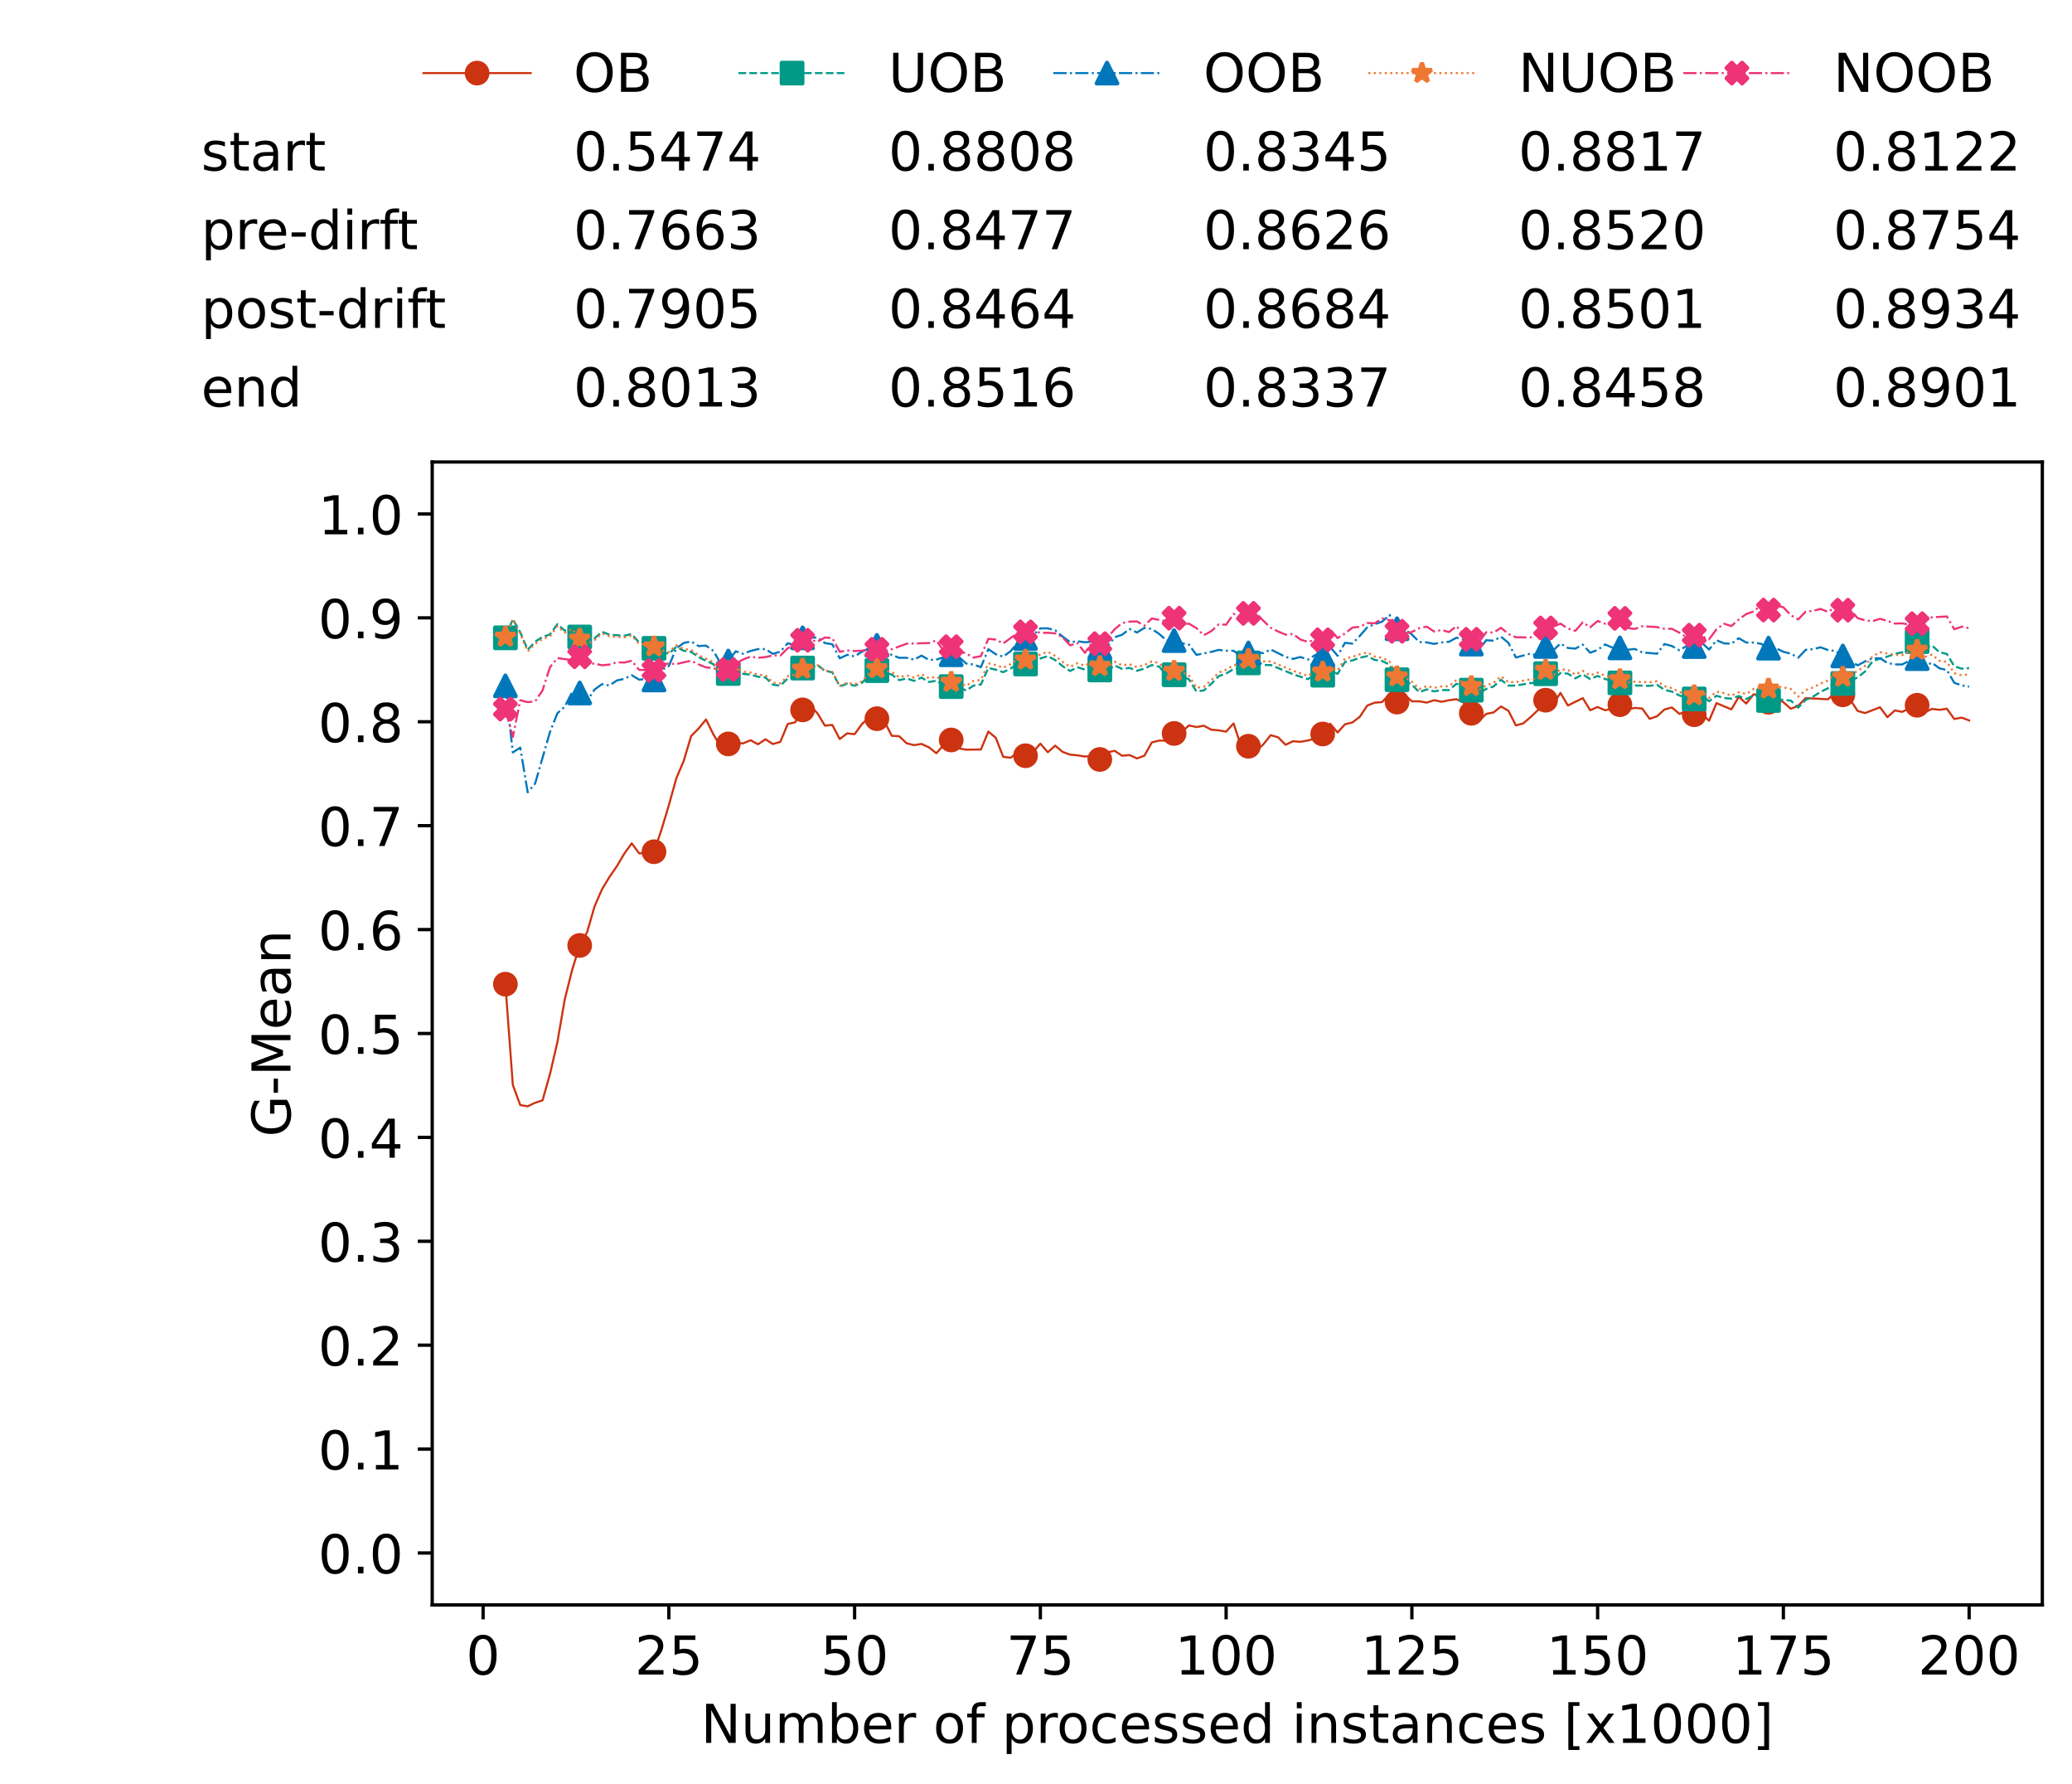<?xml version="1.0" encoding="utf-8" standalone="no"?>
<!DOCTYPE svg PUBLIC "-//W3C//DTD SVG 1.1//EN"
  "http://www.w3.org/Graphics/SVG/1.1/DTD/svg11.dtd">
<!-- Created with matplotlib (https://matplotlib.org/) -->
<svg height="432.615pt" version="1.1" viewBox="0 0 502.65 432.615" width="502.65pt" xmlns="http://www.w3.org/2000/svg" xmlns:xlink="http://www.w3.org/1999/xlink">
 <defs>
  <style type="text/css">*{stroke-linecap:butt;stroke-linejoin:round;}</style>
 </defs>
 <g id="figure_1">
  <g id="patch_1">
   <path d="M 0 432.615 
L 502.65 432.615 
L 502.65 0 
L 0 0 
z
" style="fill:#ffffff;"/>
  </g>
  <g id="axes_1">
   <g id="patch_2">
    <path d="M 104.85 389.252 
L 495.45 389.252 
L 495.45 112.052 
L 104.85 112.052 
z
" style="fill:#ffffff;"/>
   </g>
   <g id="matplotlib.axis_1">
    <g id="xtick_1">
     <g id="line2d_1">
      <defs>
       <path d="M 0 0 
L 0 3.5 
" id="m9cc89ff288" style="stroke:#000000;stroke-width:0.8;"/>
      </defs>
      <g>
       <use style="stroke:#000000;stroke-width:0.8;" x="117.197" xlink:href="#m9cc89ff288" y="389.252"/>
      </g>
     </g>
     <g id="text_1">
      <!-- 0 -->
      <g transform="translate(113.061 406.13)scale(0.13 -0.13)">
       <defs>
        <path d="M 31.781 66.406 
Q 24.172 66.406 20.328 58.906 
Q 16.5 51.422 16.5 36.375 
Q 16.5 21.391 20.328 13.891 
Q 24.172 6.391 31.781 6.391 
Q 39.453 6.391 43.281 13.891 
Q 47.125 21.391 47.125 36.375 
Q 47.125 51.422 43.281 58.906 
Q 39.453 66.406 31.781 66.406 
z
M 31.781 74.219 
Q 44.047 74.219 50.516 64.516 
Q 56.984 54.828 56.984 36.375 
Q 56.984 17.969 50.516 8.266 
Q 44.047 -1.422 31.781 -1.422 
Q 19.531 -1.422 13.062 8.266 
Q 6.594 17.969 6.594 36.375 
Q 6.594 54.828 13.062 64.516 
Q 19.531 74.219 31.781 74.219 
z
" id="DejaVuSans-48"/>
       </defs>
       <use xlink:href="#DejaVuSans-48"/>
      </g>
     </g>
    </g>
    <g id="xtick_2">
     <g id="line2d_2">
      <g>
       <use style="stroke:#000000;stroke-width:0.8;" x="162.259" xlink:href="#m9cc89ff288" y="389.252"/>
      </g>
     </g>
     <g id="text_2">
      <!-- 25 -->
      <g transform="translate(153.988 406.13)scale(0.13 -0.13)">
       <defs>
        <path d="M 19.188 8.297 
L 53.609 8.297 
L 53.609 0 
L 7.328 0 
L 7.328 8.297 
Q 12.938 14.109 22.625 23.891 
Q 32.328 33.688 34.812 36.531 
Q 39.547 41.844 41.422 45.531 
Q 43.312 49.219 43.312 52.781 
Q 43.312 58.594 39.234 62.25 
Q 35.156 65.922 28.609 65.922 
Q 23.969 65.922 18.812 64.312 
Q 13.672 62.703 7.812 59.422 
L 7.812 69.391 
Q 13.766 71.781 18.938 73 
Q 24.125 74.219 28.422 74.219 
Q 39.75 74.219 46.484 68.547 
Q 53.219 62.891 53.219 53.422 
Q 53.219 48.922 51.531 44.891 
Q 49.859 40.875 45.406 35.406 
Q 44.188 33.984 37.641 27.219 
Q 31.109 20.453 19.188 8.297 
z
" id="DejaVuSans-50"/>
        <path d="M 10.797 72.906 
L 49.516 72.906 
L 49.516 64.594 
L 19.828 64.594 
L 19.828 46.734 
Q 21.969 47.469 24.109 47.828 
Q 26.266 48.188 28.422 48.188 
Q 40.625 48.188 47.75 41.5 
Q 54.891 34.812 54.891 23.391 
Q 54.891 11.625 47.562 5.094 
Q 40.234 -1.422 26.906 -1.422 
Q 22.312 -1.422 17.547 -0.641 
Q 12.797 0.141 7.719 1.703 
L 7.719 11.625 
Q 12.109 9.234 16.797 8.062 
Q 21.484 6.891 26.703 6.891 
Q 35.156 6.891 40.078 11.328 
Q 45.016 15.766 45.016 23.391 
Q 45.016 31 40.078 35.438 
Q 35.156 39.891 26.703 39.891 
Q 22.75 39.891 18.812 39.016 
Q 14.891 38.141 10.797 36.281 
z
" id="DejaVuSans-53"/>
       </defs>
       <use xlink:href="#DejaVuSans-50"/>
       <use x="63.623" xlink:href="#DejaVuSans-53"/>
      </g>
     </g>
    </g>
    <g id="xtick_3">
     <g id="line2d_3">
      <g>
       <use style="stroke:#000000;stroke-width:0.8;" x="207.322" xlink:href="#m9cc89ff288" y="389.252"/>
      </g>
     </g>
     <g id="text_3">
      <!-- 50 -->
      <g transform="translate(199.05 406.13)scale(0.13 -0.13)">
       <use xlink:href="#DejaVuSans-53"/>
       <use x="63.623" xlink:href="#DejaVuSans-48"/>
      </g>
     </g>
    </g>
    <g id="xtick_4">
     <g id="line2d_4">
      <g>
       <use style="stroke:#000000;stroke-width:0.8;" x="252.384" xlink:href="#m9cc89ff288" y="389.252"/>
      </g>
     </g>
     <g id="text_4">
      <!-- 75 -->
      <g transform="translate(244.113 406.13)scale(0.13 -0.13)">
       <defs>
        <path d="M 8.203 72.906 
L 55.078 72.906 
L 55.078 68.703 
L 28.609 0 
L 18.312 0 
L 43.219 64.594 
L 8.203 64.594 
z
" id="DejaVuSans-55"/>
       </defs>
       <use xlink:href="#DejaVuSans-55"/>
       <use x="63.623" xlink:href="#DejaVuSans-53"/>
      </g>
     </g>
    </g>
    <g id="xtick_5">
     <g id="line2d_5">
      <g>
       <use style="stroke:#000000;stroke-width:0.8;" x="297.446" xlink:href="#m9cc89ff288" y="389.252"/>
      </g>
     </g>
     <g id="text_5">
      <!-- 100 -->
      <g transform="translate(285.039 406.13)scale(0.13 -0.13)">
       <defs>
        <path d="M 12.406 8.297 
L 28.516 8.297 
L 28.516 63.922 
L 10.984 60.406 
L 10.984 69.391 
L 28.422 72.906 
L 38.281 72.906 
L 38.281 8.297 
L 54.391 8.297 
L 54.391 0 
L 12.406 0 
z
" id="DejaVuSans-49"/>
       </defs>
       <use xlink:href="#DejaVuSans-49"/>
       <use x="63.623" xlink:href="#DejaVuSans-48"/>
       <use x="127.246" xlink:href="#DejaVuSans-48"/>
      </g>
     </g>
    </g>
    <g id="xtick_6">
     <g id="line2d_6">
      <g>
       <use style="stroke:#000000;stroke-width:0.8;" x="342.509" xlink:href="#m9cc89ff288" y="389.252"/>
      </g>
     </g>
     <g id="text_6">
      <!-- 125 -->
      <g transform="translate(330.102 406.13)scale(0.13 -0.13)">
       <use xlink:href="#DejaVuSans-49"/>
       <use x="63.623" xlink:href="#DejaVuSans-50"/>
       <use x="127.246" xlink:href="#DejaVuSans-53"/>
      </g>
     </g>
    </g>
    <g id="xtick_7">
     <g id="line2d_7">
      <g>
       <use style="stroke:#000000;stroke-width:0.8;" x="387.571" xlink:href="#m9cc89ff288" y="389.252"/>
      </g>
     </g>
     <g id="text_7">
      <!-- 150 -->
      <g transform="translate(375.164 406.13)scale(0.13 -0.13)">
       <use xlink:href="#DejaVuSans-49"/>
       <use x="63.623" xlink:href="#DejaVuSans-53"/>
       <use x="127.246" xlink:href="#DejaVuSans-48"/>
      </g>
     </g>
    </g>
    <g id="xtick_8">
     <g id="line2d_8">
      <g>
       <use style="stroke:#000000;stroke-width:0.8;" x="432.633" xlink:href="#m9cc89ff288" y="389.252"/>
      </g>
     </g>
     <g id="text_8">
      <!-- 175 -->
      <g transform="translate(420.226 406.13)scale(0.13 -0.13)">
       <use xlink:href="#DejaVuSans-49"/>
       <use x="63.623" xlink:href="#DejaVuSans-55"/>
       <use x="127.246" xlink:href="#DejaVuSans-53"/>
      </g>
     </g>
    </g>
    <g id="xtick_9">
     <g id="line2d_9">
      <g>
       <use style="stroke:#000000;stroke-width:0.8;" x="477.695" xlink:href="#m9cc89ff288" y="389.252"/>
      </g>
     </g>
     <g id="text_9">
      <!-- 200 -->
      <g transform="translate(465.289 406.13)scale(0.13 -0.13)">
       <use xlink:href="#DejaVuSans-50"/>
       <use x="63.623" xlink:href="#DejaVuSans-48"/>
       <use x="127.246" xlink:href="#DejaVuSans-48"/>
      </g>
     </g>
    </g>
    <g id="text_10">
     <!-- Number of processed instances [x1000] -->
     <g transform="translate(170.025 422.711)scale(0.13 -0.13)">
      <defs>
       <path d="M 9.812 72.906 
L 23.094 72.906 
L 55.422 11.922 
L 55.422 72.906 
L 64.984 72.906 
L 64.984 0 
L 51.703 0 
L 19.391 60.984 
L 19.391 0 
L 9.812 0 
z
" id="DejaVuSans-78"/>
       <path d="M 8.5 21.578 
L 8.5 54.688 
L 17.484 54.688 
L 17.484 21.922 
Q 17.484 14.156 20.5 10.266 
Q 23.531 6.391 29.594 6.391 
Q 36.859 6.391 41.078 11.031 
Q 45.312 15.672 45.312 23.688 
L 45.312 54.688 
L 54.297 54.688 
L 54.297 0 
L 45.312 0 
L 45.312 8.406 
Q 42.047 3.422 37.719 1 
Q 33.406 -1.422 27.688 -1.422 
Q 18.266 -1.422 13.375 4.438 
Q 8.5 10.297 8.5 21.578 
z
M 31.109 56 
z
" id="DejaVuSans-117"/>
       <path d="M 52 44.188 
Q 55.375 50.25 60.062 53.125 
Q 64.75 56 71.094 56 
Q 79.641 56 84.281 50.016 
Q 88.922 44.047 88.922 33.016 
L 88.922 0 
L 79.891 0 
L 79.891 32.719 
Q 79.891 40.578 77.094 44.375 
Q 74.312 48.188 68.609 48.188 
Q 61.625 48.188 57.562 43.547 
Q 53.516 38.922 53.516 30.906 
L 53.516 0 
L 44.484 0 
L 44.484 32.719 
Q 44.484 40.625 41.703 44.406 
Q 38.922 48.188 33.109 48.188 
Q 26.219 48.188 22.156 43.531 
Q 18.109 38.875 18.109 30.906 
L 18.109 0 
L 9.078 0 
L 9.078 54.688 
L 18.109 54.688 
L 18.109 46.188 
Q 21.188 51.219 25.484 53.609 
Q 29.781 56 35.688 56 
Q 41.656 56 45.828 52.969 
Q 50 49.953 52 44.188 
z
" id="DejaVuSans-109"/>
       <path d="M 48.688 27.297 
Q 48.688 37.203 44.609 42.844 
Q 40.531 48.484 33.406 48.484 
Q 26.266 48.484 22.188 42.844 
Q 18.109 37.203 18.109 27.297 
Q 18.109 17.391 22.188 11.75 
Q 26.266 6.109 33.406 6.109 
Q 40.531 6.109 44.609 11.75 
Q 48.688 17.391 48.688 27.297 
z
M 18.109 46.391 
Q 20.953 51.266 25.266 53.625 
Q 29.594 56 35.594 56 
Q 45.562 56 51.781 48.094 
Q 58.016 40.188 58.016 27.297 
Q 58.016 14.406 51.781 6.484 
Q 45.562 -1.422 35.594 -1.422 
Q 29.594 -1.422 25.266 0.953 
Q 20.953 3.328 18.109 8.203 
L 18.109 0 
L 9.078 0 
L 9.078 75.984 
L 18.109 75.984 
z
" id="DejaVuSans-98"/>
       <path d="M 56.203 29.594 
L 56.203 25.203 
L 14.891 25.203 
Q 15.484 15.922 20.484 11.062 
Q 25.484 6.203 34.422 6.203 
Q 39.594 6.203 44.453 7.469 
Q 49.312 8.734 54.109 11.281 
L 54.109 2.781 
Q 49.266 0.734 44.188 -0.344 
Q 39.109 -1.422 33.891 -1.422 
Q 20.797 -1.422 13.156 6.188 
Q 5.516 13.812 5.516 26.812 
Q 5.516 40.234 12.766 48.109 
Q 20.016 56 32.328 56 
Q 43.359 56 49.781 48.891 
Q 56.203 41.797 56.203 29.594 
z
M 47.219 32.234 
Q 47.125 39.594 43.094 43.984 
Q 39.062 48.391 32.422 48.391 
Q 24.906 48.391 20.391 44.141 
Q 15.875 39.891 15.188 32.172 
z
" id="DejaVuSans-101"/>
       <path d="M 41.109 46.297 
Q 39.594 47.172 37.812 47.578 
Q 36.031 48 33.891 48 
Q 26.266 48 22.188 43.047 
Q 18.109 38.094 18.109 28.812 
L 18.109 0 
L 9.078 0 
L 9.078 54.688 
L 18.109 54.688 
L 18.109 46.188 
Q 20.953 51.172 25.484 53.578 
Q 30.031 56 36.531 56 
Q 37.453 56 38.578 55.875 
Q 39.703 55.766 41.062 55.516 
z
" id="DejaVuSans-114"/>
       <path id="DejaVuSans-32"/>
       <path d="M 30.609 48.391 
Q 23.391 48.391 19.188 42.75 
Q 14.984 37.109 14.984 27.297 
Q 14.984 17.484 19.156 11.844 
Q 23.344 6.203 30.609 6.203 
Q 37.797 6.203 41.984 11.859 
Q 46.188 17.531 46.188 27.297 
Q 46.188 37.016 41.984 42.703 
Q 37.797 48.391 30.609 48.391 
z
M 30.609 56 
Q 42.328 56 49.016 48.375 
Q 55.719 40.766 55.719 27.297 
Q 55.719 13.875 49.016 6.219 
Q 42.328 -1.422 30.609 -1.422 
Q 18.844 -1.422 12.172 6.219 
Q 5.516 13.875 5.516 27.297 
Q 5.516 40.766 12.172 48.375 
Q 18.844 56 30.609 56 
z
" id="DejaVuSans-111"/>
       <path d="M 37.109 75.984 
L 37.109 68.5 
L 28.516 68.5 
Q 23.688 68.5 21.797 66.547 
Q 19.922 64.594 19.922 59.516 
L 19.922 54.688 
L 34.719 54.688 
L 34.719 47.703 
L 19.922 47.703 
L 19.922 0 
L 10.891 0 
L 10.891 47.703 
L 2.297 47.703 
L 2.297 54.688 
L 10.891 54.688 
L 10.891 58.5 
Q 10.891 67.625 15.141 71.797 
Q 19.391 75.984 28.609 75.984 
z
" id="DejaVuSans-102"/>
       <path d="M 18.109 8.203 
L 18.109 -20.797 
L 9.078 -20.797 
L 9.078 54.688 
L 18.109 54.688 
L 18.109 46.391 
Q 20.953 51.266 25.266 53.625 
Q 29.594 56 35.594 56 
Q 45.562 56 51.781 48.094 
Q 58.016 40.188 58.016 27.297 
Q 58.016 14.406 51.781 6.484 
Q 45.562 -1.422 35.594 -1.422 
Q 29.594 -1.422 25.266 0.953 
Q 20.953 3.328 18.109 8.203 
z
M 48.688 27.297 
Q 48.688 37.203 44.609 42.844 
Q 40.531 48.484 33.406 48.484 
Q 26.266 48.484 22.188 42.844 
Q 18.109 37.203 18.109 27.297 
Q 18.109 17.391 22.188 11.75 
Q 26.266 6.109 33.406 6.109 
Q 40.531 6.109 44.609 11.75 
Q 48.688 17.391 48.688 27.297 
z
" id="DejaVuSans-112"/>
       <path d="M 48.781 52.594 
L 48.781 44.188 
Q 44.969 46.297 41.141 47.344 
Q 37.312 48.391 33.406 48.391 
Q 24.656 48.391 19.812 42.844 
Q 14.984 37.312 14.984 27.297 
Q 14.984 17.281 19.812 11.734 
Q 24.656 6.203 33.406 6.203 
Q 37.312 6.203 41.141 7.25 
Q 44.969 8.297 48.781 10.406 
L 48.781 2.094 
Q 45.016 0.344 40.984 -0.531 
Q 36.969 -1.422 32.422 -1.422 
Q 20.062 -1.422 12.781 6.344 
Q 5.516 14.109 5.516 27.297 
Q 5.516 40.672 12.859 48.328 
Q 20.219 56 33.016 56 
Q 37.156 56 41.109 55.141 
Q 45.062 54.297 48.781 52.594 
z
" id="DejaVuSans-99"/>
       <path d="M 44.281 53.078 
L 44.281 44.578 
Q 40.484 46.531 36.375 47.5 
Q 32.281 48.484 27.875 48.484 
Q 21.188 48.484 17.844 46.438 
Q 14.5 44.391 14.5 40.281 
Q 14.5 37.156 16.891 35.375 
Q 19.281 33.594 26.516 31.984 
L 29.594 31.297 
Q 39.156 29.25 43.188 25.516 
Q 47.219 21.781 47.219 15.094 
Q 47.219 7.469 41.188 3.016 
Q 35.156 -1.422 24.609 -1.422 
Q 20.219 -1.422 15.453 -0.562 
Q 10.688 0.297 5.422 2 
L 5.422 11.281 
Q 10.406 8.688 15.234 7.391 
Q 20.062 6.109 24.812 6.109 
Q 31.156 6.109 34.562 8.281 
Q 37.984 10.453 37.984 14.406 
Q 37.984 18.062 35.516 20.016 
Q 33.062 21.969 24.703 23.781 
L 21.578 24.516 
Q 13.234 26.266 9.516 29.906 
Q 5.812 33.547 5.812 39.891 
Q 5.812 47.609 11.281 51.797 
Q 16.75 56 26.812 56 
Q 31.781 56 36.172 55.266 
Q 40.578 54.547 44.281 53.078 
z
" id="DejaVuSans-115"/>
       <path d="M 45.406 46.391 
L 45.406 75.984 
L 54.391 75.984 
L 54.391 0 
L 45.406 0 
L 45.406 8.203 
Q 42.578 3.328 38.25 0.953 
Q 33.938 -1.422 27.875 -1.422 
Q 17.969 -1.422 11.734 6.484 
Q 5.516 14.406 5.516 27.297 
Q 5.516 40.188 11.734 48.094 
Q 17.969 56 27.875 56 
Q 33.938 56 38.25 53.625 
Q 42.578 51.266 45.406 46.391 
z
M 14.797 27.297 
Q 14.797 17.391 18.875 11.75 
Q 22.953 6.109 30.078 6.109 
Q 37.203 6.109 41.297 11.75 
Q 45.406 17.391 45.406 27.297 
Q 45.406 37.203 41.297 42.844 
Q 37.203 48.484 30.078 48.484 
Q 22.953 48.484 18.875 42.844 
Q 14.797 37.203 14.797 27.297 
z
" id="DejaVuSans-100"/>
       <path d="M 9.422 54.688 
L 18.406 54.688 
L 18.406 0 
L 9.422 0 
z
M 9.422 75.984 
L 18.406 75.984 
L 18.406 64.594 
L 9.422 64.594 
z
" id="DejaVuSans-105"/>
       <path d="M 54.891 33.016 
L 54.891 0 
L 45.906 0 
L 45.906 32.719 
Q 45.906 40.484 42.875 44.328 
Q 39.844 48.188 33.797 48.188 
Q 26.516 48.188 22.312 43.547 
Q 18.109 38.922 18.109 30.906 
L 18.109 0 
L 9.078 0 
L 9.078 54.688 
L 18.109 54.688 
L 18.109 46.188 
Q 21.344 51.125 25.703 53.562 
Q 30.078 56 35.797 56 
Q 45.219 56 50.047 50.172 
Q 54.891 44.344 54.891 33.016 
z
" id="DejaVuSans-110"/>
       <path d="M 18.312 70.219 
L 18.312 54.688 
L 36.812 54.688 
L 36.812 47.703 
L 18.312 47.703 
L 18.312 18.016 
Q 18.312 11.328 20.141 9.422 
Q 21.969 7.516 27.594 7.516 
L 36.812 7.516 
L 36.812 0 
L 27.594 0 
Q 17.188 0 13.234 3.875 
Q 9.281 7.766 9.281 18.016 
L 9.281 47.703 
L 2.688 47.703 
L 2.688 54.688 
L 9.281 54.688 
L 9.281 70.219 
z
" id="DejaVuSans-116"/>
       <path d="M 34.281 27.484 
Q 23.391 27.484 19.188 25 
Q 14.984 22.516 14.984 16.5 
Q 14.984 11.719 18.141 8.906 
Q 21.297 6.109 26.703 6.109 
Q 34.188 6.109 38.703 11.406 
Q 43.219 16.703 43.219 25.484 
L 43.219 27.484 
z
M 52.203 31.203 
L 52.203 0 
L 43.219 0 
L 43.219 8.297 
Q 40.141 3.328 35.547 0.953 
Q 30.953 -1.422 24.312 -1.422 
Q 15.922 -1.422 10.953 3.297 
Q 6 8.016 6 15.922 
Q 6 25.141 12.172 29.828 
Q 18.359 34.516 30.609 34.516 
L 43.219 34.516 
L 43.219 35.406 
Q 43.219 41.609 39.141 45 
Q 35.062 48.391 27.688 48.391 
Q 23 48.391 18.547 47.266 
Q 14.109 46.141 10.016 43.891 
L 10.016 52.203 
Q 14.938 54.109 19.578 55.047 
Q 24.219 56 28.609 56 
Q 40.484 56 46.344 49.844 
Q 52.203 43.703 52.203 31.203 
z
" id="DejaVuSans-97"/>
       <path d="M 8.594 75.984 
L 29.297 75.984 
L 29.297 69 
L 17.578 69 
L 17.578 -6.203 
L 29.297 -6.203 
L 29.297 -13.188 
L 8.594 -13.188 
z
" id="DejaVuSans-91"/>
       <path d="M 54.891 54.688 
L 35.109 28.078 
L 55.906 0 
L 45.312 0 
L 29.391 21.484 
L 13.484 0 
L 2.875 0 
L 24.125 28.609 
L 4.688 54.688 
L 15.281 54.688 
L 29.781 35.203 
L 44.281 54.688 
z
" id="DejaVuSans-120"/>
       <path d="M 30.422 75.984 
L 30.422 -13.188 
L 9.719 -13.188 
L 9.719 -6.203 
L 21.391 -6.203 
L 21.391 69 
L 9.719 69 
L 9.719 75.984 
z
" id="DejaVuSans-93"/>
      </defs>
      <use xlink:href="#DejaVuSans-78"/>
      <use x="74.805" xlink:href="#DejaVuSans-117"/>
      <use x="138.184" xlink:href="#DejaVuSans-109"/>
      <use x="235.596" xlink:href="#DejaVuSans-98"/>
      <use x="299.072" xlink:href="#DejaVuSans-101"/>
      <use x="360.596" xlink:href="#DejaVuSans-114"/>
      <use x="401.709" xlink:href="#DejaVuSans-32"/>
      <use x="433.496" xlink:href="#DejaVuSans-111"/>
      <use x="494.678" xlink:href="#DejaVuSans-102"/>
      <use x="529.883" xlink:href="#DejaVuSans-32"/>
      <use x="561.67" xlink:href="#DejaVuSans-112"/>
      <use x="625.146" xlink:href="#DejaVuSans-114"/>
      <use x="664.01" xlink:href="#DejaVuSans-111"/>
      <use x="725.191" xlink:href="#DejaVuSans-99"/>
      <use x="780.172" xlink:href="#DejaVuSans-101"/>
      <use x="841.695" xlink:href="#DejaVuSans-115"/>
      <use x="893.795" xlink:href="#DejaVuSans-115"/>
      <use x="945.895" xlink:href="#DejaVuSans-101"/>
      <use x="1007.418" xlink:href="#DejaVuSans-100"/>
      <use x="1070.895" xlink:href="#DejaVuSans-32"/>
      <use x="1102.682" xlink:href="#DejaVuSans-105"/>
      <use x="1130.465" xlink:href="#DejaVuSans-110"/>
      <use x="1193.844" xlink:href="#DejaVuSans-115"/>
      <use x="1245.943" xlink:href="#DejaVuSans-116"/>
      <use x="1285.152" xlink:href="#DejaVuSans-97"/>
      <use x="1346.432" xlink:href="#DejaVuSans-110"/>
      <use x="1409.811" xlink:href="#DejaVuSans-99"/>
      <use x="1464.791" xlink:href="#DejaVuSans-101"/>
      <use x="1526.314" xlink:href="#DejaVuSans-115"/>
      <use x="1578.414" xlink:href="#DejaVuSans-32"/>
      <use x="1610.201" xlink:href="#DejaVuSans-91"/>
      <use x="1649.215" xlink:href="#DejaVuSans-120"/>
      <use x="1708.395" xlink:href="#DejaVuSans-49"/>
      <use x="1772.018" xlink:href="#DejaVuSans-48"/>
      <use x="1835.641" xlink:href="#DejaVuSans-48"/>
      <use x="1899.264" xlink:href="#DejaVuSans-48"/>
      <use x="1962.887" xlink:href="#DejaVuSans-93"/>
     </g>
    </g>
   </g>
   <g id="matplotlib.axis_2">
    <g id="ytick_1">
     <g id="line2d_10">
      <defs>
       <path d="M 0 0 
L -3.5 0 
" id="m4f8e63c1c9" style="stroke:#000000;stroke-width:0.8;"/>
      </defs>
      <g>
       <use style="stroke:#000000;stroke-width:0.8;" x="104.85" xlink:href="#m4f8e63c1c9" y="376.652"/>
      </g>
     </g>
     <g id="text_11">
      <!-- 0.0 -->
      <g transform="translate(77.176 381.591)scale(0.13 -0.13)">
       <defs>
        <path d="M 10.688 12.406 
L 21 12.406 
L 21 0 
L 10.688 0 
z
" id="DejaVuSans-46"/>
       </defs>
       <use xlink:href="#DejaVuSans-48"/>
       <use x="63.623" xlink:href="#DejaVuSans-46"/>
       <use x="95.41" xlink:href="#DejaVuSans-48"/>
      </g>
     </g>
    </g>
    <g id="ytick_2">
     <g id="line2d_11">
      <g>
       <use style="stroke:#000000;stroke-width:0.8;" x="104.85" xlink:href="#m4f8e63c1c9" y="351.452"/>
      </g>
     </g>
     <g id="text_12">
      <!-- 0.1 -->
      <g transform="translate(77.176 356.391)scale(0.13 -0.13)">
       <use xlink:href="#DejaVuSans-48"/>
       <use x="63.623" xlink:href="#DejaVuSans-46"/>
       <use x="95.41" xlink:href="#DejaVuSans-49"/>
      </g>
     </g>
    </g>
    <g id="ytick_3">
     <g id="line2d_12">
      <g>
       <use style="stroke:#000000;stroke-width:0.8;" x="104.85" xlink:href="#m4f8e63c1c9" y="326.252"/>
      </g>
     </g>
     <g id="text_13">
      <!-- 0.2 -->
      <g transform="translate(77.176 331.191)scale(0.13 -0.13)">
       <use xlink:href="#DejaVuSans-48"/>
       <use x="63.623" xlink:href="#DejaVuSans-46"/>
       <use x="95.41" xlink:href="#DejaVuSans-50"/>
      </g>
     </g>
    </g>
    <g id="ytick_4">
     <g id="line2d_13">
      <g>
       <use style="stroke:#000000;stroke-width:0.8;" x="104.85" xlink:href="#m4f8e63c1c9" y="301.052"/>
      </g>
     </g>
     <g id="text_14">
      <!-- 0.3 -->
      <g transform="translate(77.176 305.991)scale(0.13 -0.13)">
       <defs>
        <path d="M 40.578 39.312 
Q 47.656 37.797 51.625 33 
Q 55.609 28.219 55.609 21.188 
Q 55.609 10.406 48.188 4.484 
Q 40.766 -1.422 27.094 -1.422 
Q 22.516 -1.422 17.656 -0.516 
Q 12.797 0.391 7.625 2.203 
L 7.625 11.719 
Q 11.719 9.328 16.594 8.109 
Q 21.484 6.891 26.812 6.891 
Q 36.078 6.891 40.938 10.547 
Q 45.797 14.203 45.797 21.188 
Q 45.797 27.641 41.281 31.266 
Q 36.766 34.906 28.719 34.906 
L 20.219 34.906 
L 20.219 43.016 
L 29.109 43.016 
Q 36.375 43.016 40.234 45.922 
Q 44.094 48.828 44.094 54.297 
Q 44.094 59.906 40.109 62.906 
Q 36.141 65.922 28.719 65.922 
Q 24.656 65.922 20.016 65.031 
Q 15.375 64.156 9.812 62.312 
L 9.812 71.094 
Q 15.438 72.656 20.344 73.438 
Q 25.25 74.219 29.594 74.219 
Q 40.828 74.219 47.359 69.109 
Q 53.906 64.016 53.906 55.328 
Q 53.906 49.266 50.438 45.094 
Q 46.969 40.922 40.578 39.312 
z
" id="DejaVuSans-51"/>
       </defs>
       <use xlink:href="#DejaVuSans-48"/>
       <use x="63.623" xlink:href="#DejaVuSans-46"/>
       <use x="95.41" xlink:href="#DejaVuSans-51"/>
      </g>
     </g>
    </g>
    <g id="ytick_5">
     <g id="line2d_14">
      <g>
       <use style="stroke:#000000;stroke-width:0.8;" x="104.85" xlink:href="#m4f8e63c1c9" y="275.852"/>
      </g>
     </g>
     <g id="text_15">
      <!-- 0.4 -->
      <g transform="translate(77.176 280.791)scale(0.13 -0.13)">
       <defs>
        <path d="M 37.797 64.312 
L 12.891 25.391 
L 37.797 25.391 
z
M 35.203 72.906 
L 47.609 72.906 
L 47.609 25.391 
L 58.016 25.391 
L 58.016 17.188 
L 47.609 17.188 
L 47.609 0 
L 37.797 0 
L 37.797 17.188 
L 4.891 17.188 
L 4.891 26.703 
z
" id="DejaVuSans-52"/>
       </defs>
       <use xlink:href="#DejaVuSans-48"/>
       <use x="63.623" xlink:href="#DejaVuSans-46"/>
       <use x="95.41" xlink:href="#DejaVuSans-52"/>
      </g>
     </g>
    </g>
    <g id="ytick_6">
     <g id="line2d_15">
      <g>
       <use style="stroke:#000000;stroke-width:0.8;" x="104.85" xlink:href="#m4f8e63c1c9" y="250.652"/>
      </g>
     </g>
     <g id="text_16">
      <!-- 0.5 -->
      <g transform="translate(77.176 255.591)scale(0.13 -0.13)">
       <use xlink:href="#DejaVuSans-48"/>
       <use x="63.623" xlink:href="#DejaVuSans-46"/>
       <use x="95.41" xlink:href="#DejaVuSans-53"/>
      </g>
     </g>
    </g>
    <g id="ytick_7">
     <g id="line2d_16">
      <g>
       <use style="stroke:#000000;stroke-width:0.8;" x="104.85" xlink:href="#m4f8e63c1c9" y="225.452"/>
      </g>
     </g>
     <g id="text_17">
      <!-- 0.6 -->
      <g transform="translate(77.176 230.391)scale(0.13 -0.13)">
       <defs>
        <path d="M 33.016 40.375 
Q 26.375 40.375 22.484 35.828 
Q 18.609 31.297 18.609 23.391 
Q 18.609 15.531 22.484 10.953 
Q 26.375 6.391 33.016 6.391 
Q 39.656 6.391 43.531 10.953 
Q 47.406 15.531 47.406 23.391 
Q 47.406 31.297 43.531 35.828 
Q 39.656 40.375 33.016 40.375 
z
M 52.594 71.297 
L 52.594 62.312 
Q 48.875 64.062 45.094 64.984 
Q 41.312 65.922 37.594 65.922 
Q 27.828 65.922 22.672 59.328 
Q 17.531 52.734 16.797 39.406 
Q 19.672 43.656 24.016 45.922 
Q 28.375 48.188 33.594 48.188 
Q 44.578 48.188 50.953 41.516 
Q 57.328 34.859 57.328 23.391 
Q 57.328 12.156 50.688 5.359 
Q 44.047 -1.422 33.016 -1.422 
Q 20.359 -1.422 13.672 8.266 
Q 6.984 17.969 6.984 36.375 
Q 6.984 53.656 15.188 63.938 
Q 23.391 74.219 37.203 74.219 
Q 40.922 74.219 44.703 73.484 
Q 48.484 72.75 52.594 71.297 
z
" id="DejaVuSans-54"/>
       </defs>
       <use xlink:href="#DejaVuSans-48"/>
       <use x="63.623" xlink:href="#DejaVuSans-46"/>
       <use x="95.41" xlink:href="#DejaVuSans-54"/>
      </g>
     </g>
    </g>
    <g id="ytick_8">
     <g id="line2d_17">
      <g>
       <use style="stroke:#000000;stroke-width:0.8;" x="104.85" xlink:href="#m4f8e63c1c9" y="200.252"/>
      </g>
     </g>
     <g id="text_18">
      <!-- 0.7 -->
      <g transform="translate(77.176 205.191)scale(0.13 -0.13)">
       <use xlink:href="#DejaVuSans-48"/>
       <use x="63.623" xlink:href="#DejaVuSans-46"/>
       <use x="95.41" xlink:href="#DejaVuSans-55"/>
      </g>
     </g>
    </g>
    <g id="ytick_9">
     <g id="line2d_18">
      <g>
       <use style="stroke:#000000;stroke-width:0.8;" x="104.85" xlink:href="#m4f8e63c1c9" y="175.052"/>
      </g>
     </g>
     <g id="text_19">
      <!-- 0.8 -->
      <g transform="translate(77.176 179.991)scale(0.13 -0.13)">
       <defs>
        <path d="M 31.781 34.625 
Q 24.75 34.625 20.719 30.859 
Q 16.703 27.094 16.703 20.516 
Q 16.703 13.922 20.719 10.156 
Q 24.75 6.391 31.781 6.391 
Q 38.812 6.391 42.859 10.172 
Q 46.922 13.969 46.922 20.516 
Q 46.922 27.094 42.891 30.859 
Q 38.875 34.625 31.781 34.625 
z
M 21.922 38.812 
Q 15.578 40.375 12.031 44.719 
Q 8.5 49.078 8.5 55.328 
Q 8.5 64.062 14.719 69.141 
Q 20.953 74.219 31.781 74.219 
Q 42.672 74.219 48.875 69.141 
Q 55.078 64.062 55.078 55.328 
Q 55.078 49.078 51.531 44.719 
Q 48 40.375 41.703 38.812 
Q 48.828 37.156 52.797 32.312 
Q 56.781 27.484 56.781 20.516 
Q 56.781 9.906 50.312 4.234 
Q 43.844 -1.422 31.781 -1.422 
Q 19.734 -1.422 13.25 4.234 
Q 6.781 9.906 6.781 20.516 
Q 6.781 27.484 10.781 32.312 
Q 14.797 37.156 21.922 38.812 
z
M 18.312 54.391 
Q 18.312 48.734 21.844 45.562 
Q 25.391 42.391 31.781 42.391 
Q 38.141 42.391 41.719 45.562 
Q 45.312 48.734 45.312 54.391 
Q 45.312 60.062 41.719 63.234 
Q 38.141 66.406 31.781 66.406 
Q 25.391 66.406 21.844 63.234 
Q 18.312 60.062 18.312 54.391 
z
" id="DejaVuSans-56"/>
       </defs>
       <use xlink:href="#DejaVuSans-48"/>
       <use x="63.623" xlink:href="#DejaVuSans-46"/>
       <use x="95.41" xlink:href="#DejaVuSans-56"/>
      </g>
     </g>
    </g>
    <g id="ytick_10">
     <g id="line2d_19">
      <g>
       <use style="stroke:#000000;stroke-width:0.8;" x="104.85" xlink:href="#m4f8e63c1c9" y="149.852"/>
      </g>
     </g>
     <g id="text_20">
      <!-- 0.9 -->
      <g transform="translate(77.176 154.791)scale(0.13 -0.13)">
       <defs>
        <path d="M 10.984 1.516 
L 10.984 10.5 
Q 14.703 8.734 18.5 7.812 
Q 22.312 6.891 25.984 6.891 
Q 35.75 6.891 40.891 13.453 
Q 46.047 20.016 46.781 33.406 
Q 43.953 29.203 39.594 26.953 
Q 35.25 24.703 29.984 24.703 
Q 19.047 24.703 12.672 31.312 
Q 6.297 37.938 6.297 49.422 
Q 6.297 60.641 12.938 67.422 
Q 19.578 74.219 30.609 74.219 
Q 43.266 74.219 49.922 64.516 
Q 56.594 54.828 56.594 36.375 
Q 56.594 19.141 48.406 8.859 
Q 40.234 -1.422 26.422 -1.422 
Q 22.703 -1.422 18.891 -0.688 
Q 15.094 0.047 10.984 1.516 
z
M 30.609 32.422 
Q 37.25 32.422 41.125 36.953 
Q 45.016 41.5 45.016 49.422 
Q 45.016 57.281 41.125 61.844 
Q 37.25 66.406 30.609 66.406 
Q 23.969 66.406 20.094 61.844 
Q 16.219 57.281 16.219 49.422 
Q 16.219 41.5 20.094 36.953 
Q 23.969 32.422 30.609 32.422 
z
" id="DejaVuSans-57"/>
       </defs>
       <use xlink:href="#DejaVuSans-48"/>
       <use x="63.623" xlink:href="#DejaVuSans-46"/>
       <use x="95.41" xlink:href="#DejaVuSans-57"/>
      </g>
     </g>
    </g>
    <g id="ytick_11">
     <g id="line2d_20">
      <g>
       <use style="stroke:#000000;stroke-width:0.8;" x="104.85" xlink:href="#m4f8e63c1c9" y="124.652"/>
      </g>
     </g>
     <g id="text_21">
      <!-- 1.0 -->
      <g transform="translate(77.176 129.591)scale(0.13 -0.13)">
       <use xlink:href="#DejaVuSans-49"/>
       <use x="63.623" xlink:href="#DejaVuSans-46"/>
       <use x="95.41" xlink:href="#DejaVuSans-48"/>
      </g>
     </g>
    </g>
    <g id="text_22">
     <!-- G-Mean -->
     <g transform="translate(70.472 275.744)rotate(-90)scale(0.13 -0.13)">
      <defs>
       <path d="M 59.516 10.406 
L 59.516 29.984 
L 43.406 29.984 
L 43.406 38.094 
L 69.281 38.094 
L 69.281 6.781 
Q 63.578 2.734 56.688 0.656 
Q 49.812 -1.422 42 -1.422 
Q 24.906 -1.422 15.25 8.562 
Q 5.609 18.562 5.609 36.375 
Q 5.609 54.25 15.25 64.234 
Q 24.906 74.219 42 74.219 
Q 49.125 74.219 55.547 72.453 
Q 61.969 70.703 67.391 67.281 
L 67.391 56.781 
Q 61.922 61.422 55.766 63.766 
Q 49.609 66.109 42.828 66.109 
Q 29.438 66.109 22.719 58.641 
Q 16.016 51.172 16.016 36.375 
Q 16.016 21.625 22.719 14.156 
Q 29.438 6.688 42.828 6.688 
Q 48.047 6.688 52.141 7.594 
Q 56.25 8.5 59.516 10.406 
z
" id="DejaVuSans-71"/>
       <path d="M 4.891 31.391 
L 31.203 31.391 
L 31.203 23.391 
L 4.891 23.391 
z
" id="DejaVuSans-45"/>
       <path d="M 9.812 72.906 
L 24.516 72.906 
L 43.109 23.297 
L 61.812 72.906 
L 76.516 72.906 
L 76.516 0 
L 66.891 0 
L 66.891 64.016 
L 48.094 14.016 
L 38.188 14.016 
L 19.391 64.016 
L 19.391 0 
L 9.812 0 
z
" id="DejaVuSans-77"/>
      </defs>
      <use xlink:href="#DejaVuSans-71"/>
      <use x="77.49" xlink:href="#DejaVuSans-45"/>
      <use x="113.574" xlink:href="#DejaVuSans-77"/>
      <use x="199.854" xlink:href="#DejaVuSans-101"/>
      <use x="261.377" xlink:href="#DejaVuSans-97"/>
      <use x="322.656" xlink:href="#DejaVuSans-110"/>
     </g>
    </g>
   </g>
   <g id="line2d_21"/>
   <g id="line2d_22"/>
   <g id="line2d_23"/>
   <g id="line2d_24"/>
   <g id="line2d_25"/>
   <g id="line2d_26">
    <path clip-path="url(#p1f2518c5e8)" d="M 122.605 238.695 
L 124.407 263.126 
L 126.21 268.02 
L 128.012 268.315 
L 129.815 267.454 
L 131.617 266.871 
L 133.419 260.508 
L 135.222 252.752 
L 137.024 242.283 
L 138.827 235.144 
L 140.629 229.303 
L 142.432 226.073 
L 144.234 219.833 
L 146.037 215.692 
L 147.839 212.705 
L 149.642 210.092 
L 151.444 207.052 
L 153.247 204.535 
L 155.049 206.962 
L 156.852 206.952 
L 158.654 206.575 
L 160.457 201.27 
L 162.259 195.3 
L 164.062 188.794 
L 165.864 184.541 
L 167.667 178.511 
L 169.469 176.702 
L 171.272 174.5 
L 173.074 178.131 
L 174.877 181.145 
L 176.679 180.425 
L 178.482 180.211 
L 180.284 180.293 
L 182.087 179.531 
L 183.889 180.513 
L 185.692 179.299 
L 187.494 180.456 
L 189.297 179.937 
L 191.099 175.593 
L 192.902 175.183 
L 194.704 172.17 
L 196.507 171.018 
L 198.309 173.02 
L 200.112 175.99 
L 201.914 175.823 
L 203.717 179.24 
L 205.519 177.858 
L 207.322 178.064 
L 209.124 175.579 
L 210.927 173.944 
L 212.729 174.307 
L 214.532 174.918 
L 216.334 178.451 
L 218.137 178.562 
L 219.939 180.269 
L 221.742 180.721 
L 223.544 180.429 
L 225.347 181.246 
L 227.149 182.688 
L 228.952 180.681 
L 230.754 179.467 
L 232.557 181.474 
L 234.359 181.827 
L 237.964 181.776 
L 239.767 177.425 
L 241.569 178.94 
L 243.372 183.549 
L 245.174 183.785 
L 246.976 182.406 
L 248.779 183.29 
L 250.581 182.44 
L 252.384 180.357 
L 254.186 182.443 
L 255.989 180.844 
L 257.791 182.37 
L 259.594 183.025 
L 261.396 183.19 
L 263.199 183.482 
L 265.001 183.343 
L 266.804 184.196 
L 268.606 182.452 
L 270.409 182.103 
L 272.211 183.3 
L 274.014 183.125 
L 275.816 183.945 
L 277.619 183.285 
L 279.421 180.057 
L 281.224 179.621 
L 283.026 179.626 
L 284.829 177.889 
L 286.631 177.547 
L 288.434 175.939 
L 290.236 176.335 
L 292.039 176.012 
L 293.841 176.977 
L 295.644 177.127 
L 297.446 177.449 
L 299.249 175.452 
L 301.051 180.871 
L 302.854 180.988 
L 304.656 182.187 
L 306.459 180.55 
L 308.261 178.301 
L 310.064 178.819 
L 311.866 180.638 
L 313.669 179.777 
L 315.471 179.911 
L 317.274 179.584 
L 319.076 179.121 
L 320.879 178.018 
L 322.681 175.52 
L 324.484 177.655 
L 326.286 175.658 
L 328.089 175.222 
L 329.891 173.821 
L 331.694 171.108 
L 333.496 170.421 
L 335.299 170.276 
L 337.101 168.31 
L 338.904 170.281 
L 340.706 168.461 
L 342.509 170.094 
L 344.311 170.094 
L 346.114 170.404 
L 347.916 169.823 
L 349.719 170.198 
L 351.521 169.83 
L 353.324 169.581 
L 355.126 170.442 
L 356.928 172.996 
L 358.731 174.894 
L 360.533 173.148 
L 362.336 172.785 
L 364.138 171.344 
L 365.941 172.396 
L 367.743 175.949 
L 369.546 175.429 
L 371.348 173.88 
L 373.151 172.173 
L 374.953 169.821 
L 376.756 170.803 
L 378.558 168.047 
L 380.361 171.11 
L 383.966 169.318 
L 385.768 172.256 
L 387.571 171.474 
L 389.373 172.256 
L 391.176 171.858 
L 392.978 170.906 
L 394.781 172.083 
L 396.583 171.688 
L 398.386 171.846 
L 400.188 174.333 
L 401.991 173.723 
L 403.793 172.071 
L 405.596 171.581 
L 407.398 173.135 
L 409.201 172.48 
L 411.003 173.341 
L 412.806 173.092 
L 414.608 174.801 
L 416.411 170.536 
L 420.016 172.05 
L 421.818 168.999 
L 423.621 170.636 
L 425.423 168.377 
L 427.226 168.704 
L 429.028 170.311 
L 430.831 169.186 
L 432.633 170.31 
L 434.436 171.897 
L 436.238 171.188 
L 438.041 169.311 
L 443.448 169.604 
L 445.251 167.986 
L 447.053 168.513 
L 448.856 169.748 
L 450.658 172.43 
L 452.461 172.944 
L 456.066 171.54 
L 457.868 173.94 
L 459.671 172.304 
L 461.473 172.658 
L 463.276 171.707 
L 465.078 171.048 
L 466.881 172.787 
L 468.683 171.932 
L 470.485 172.155 
L 472.288 171.89 
L 474.09 174.377 
L 475.893 174.051 
L 477.695 174.729 
L 477.695 174.729 
" style="fill:none;stroke:#cc3311;stroke-linecap:square;stroke-width:0.5;"/>
    <defs>
     <path d="M 0 2.5 
C 0.663 2.5 1.299 2.237 1.768 1.768 
C 2.237 1.299 2.5 0.663 2.5 0 
C 2.5 -0.663 2.237 -1.299 1.768 -1.768 
C 1.299 -2.237 0.663 -2.5 0 -2.5 
C -0.663 -2.5 -1.299 -2.237 -1.768 -1.768 
C -2.237 -1.299 -2.5 -0.663 -2.5 0 
C -2.5 0.663 -2.237 1.299 -1.768 1.768 
C -1.299 2.237 -0.663 2.5 0 2.5 
z
" id="m140587d684" style="stroke:#cc3311;"/>
    </defs>
    <g clip-path="url(#p1f2518c5e8)">
     <use style="fill:#cc3311;stroke:#cc3311;" x="122.605" xlink:href="#m140587d684" y="238.695"/>
     <use style="fill:#cc3311;stroke:#cc3311;" x="140.629" xlink:href="#m140587d684" y="229.303"/>
     <use style="fill:#cc3311;stroke:#cc3311;" x="158.654" xlink:href="#m140587d684" y="206.575"/>
     <use style="fill:#cc3311;stroke:#cc3311;" x="176.679" xlink:href="#m140587d684" y="180.425"/>
     <use style="fill:#cc3311;stroke:#cc3311;" x="194.704" xlink:href="#m140587d684" y="172.17"/>
     <use style="fill:#cc3311;stroke:#cc3311;" x="212.729" xlink:href="#m140587d684" y="174.307"/>
     <use style="fill:#cc3311;stroke:#cc3311;" x="230.754" xlink:href="#m140587d684" y="179.467"/>
     <use style="fill:#cc3311;stroke:#cc3311;" x="248.779" xlink:href="#m140587d684" y="183.29"/>
     <use style="fill:#cc3311;stroke:#cc3311;" x="266.804" xlink:href="#m140587d684" y="184.196"/>
     <use style="fill:#cc3311;stroke:#cc3311;" x="284.829" xlink:href="#m140587d684" y="177.889"/>
     <use style="fill:#cc3311;stroke:#cc3311;" x="302.854" xlink:href="#m140587d684" y="180.988"/>
     <use style="fill:#cc3311;stroke:#cc3311;" x="320.879" xlink:href="#m140587d684" y="178.018"/>
     <use style="fill:#cc3311;stroke:#cc3311;" x="338.904" xlink:href="#m140587d684" y="170.281"/>
     <use style="fill:#cc3311;stroke:#cc3311;" x="356.928" xlink:href="#m140587d684" y="172.996"/>
     <use style="fill:#cc3311;stroke:#cc3311;" x="374.953" xlink:href="#m140587d684" y="169.821"/>
     <use style="fill:#cc3311;stroke:#cc3311;" x="392.978" xlink:href="#m140587d684" y="170.906"/>
     <use style="fill:#cc3311;stroke:#cc3311;" x="411.003" xlink:href="#m140587d684" y="173.341"/>
     <use style="fill:#cc3311;stroke:#cc3311;" x="429.028" xlink:href="#m140587d684" y="170.311"/>
     <use style="fill:#cc3311;stroke:#cc3311;" x="447.053" xlink:href="#m140587d684" y="168.513"/>
     <use style="fill:#cc3311;stroke:#cc3311;" x="465.078" xlink:href="#m140587d684" y="171.048"/>
    </g>
   </g>
   <g id="line2d_27"/>
   <g id="line2d_28"/>
   <g id="line2d_29"/>
   <g id="line2d_30"/>
   <g id="line2d_31">
    <path clip-path="url(#p1f2518c5e8)" d="M 122.605 154.698 
L 124.407 150.153 
L 126.21 153.335 
L 128.012 157.6 
L 129.815 155.645 
L 131.617 154.468 
L 133.419 153.867 
L 135.222 151.38 
L 137.024 152.985 
L 138.827 152.095 
L 140.629 154.494 
L 142.432 155.744 
L 144.234 154.805 
L 146.037 153.234 
L 147.839 153.931 
L 151.444 154.199 
L 153.247 153.76 
L 155.049 155.845 
L 156.852 155.965 
L 158.654 157.247 
L 160.457 158.09 
L 162.259 158.558 
L 164.062 156.89 
L 165.864 157.837 
L 167.667 158.098 
L 169.469 159.387 
L 173.074 161.093 
L 174.877 164.249 
L 176.679 163.344 
L 178.482 162.652 
L 180.284 163.428 
L 182.087 163.641 
L 183.889 164.137 
L 185.692 164.313 
L 187.494 166.062 
L 189.297 166.303 
L 191.099 164.548 
L 192.902 164.181 
L 194.704 162.031 
L 196.507 162.067 
L 198.309 161.283 
L 200.112 162.687 
L 201.914 163.068 
L 203.717 166.472 
L 205.519 165.815 
L 207.322 166.316 
L 209.124 165.615 
L 210.927 163.59 
L 212.729 162.643 
L 216.334 163.607 
L 218.137 164.958 
L 219.939 164.558 
L 221.742 165.132 
L 223.544 164.347 
L 225.347 165.404 
L 227.149 165.102 
L 228.952 166.239 
L 230.754 166.525 
L 232.557 166.586 
L 234.359 167.489 
L 236.162 166.285 
L 237.964 166.003 
L 239.767 162.01 
L 241.569 162.418 
L 243.372 163.025 
L 245.174 162.144 
L 246.976 160.917 
L 250.581 161.046 
L 252.384 159.713 
L 254.186 159.118 
L 255.989 160.098 
L 257.791 161.568 
L 259.594 162.744 
L 261.396 161.827 
L 263.199 162.411 
L 265.001 161.236 
L 266.804 162.491 
L 268.606 162.751 
L 270.409 161.381 
L 272.211 162.233 
L 274.014 161.991 
L 275.816 162.685 
L 277.619 162.141 
L 279.421 161.308 
L 281.224 161.699 
L 283.026 163.831 
L 284.829 163.65 
L 286.631 163.89 
L 288.434 164.775 
L 290.236 167.692 
L 292.039 167.449 
L 293.841 165.853 
L 295.644 163.997 
L 297.446 163.362 
L 299.249 162.277 
L 301.051 162.019 
L 302.854 160.776 
L 304.656 160.083 
L 306.459 161.308 
L 308.261 161.283 
L 313.669 163.516 
L 317.274 164.717 
L 319.076 163.643 
L 320.879 163.755 
L 322.681 162.508 
L 324.484 163.435 
L 326.286 160.564 
L 328.089 160.162 
L 329.891 159.522 
L 331.694 159.125 
L 333.496 160.06 
L 335.299 160.319 
L 337.101 161.213 
L 338.904 164.863 
L 340.706 164.979 
L 342.509 166.077 
L 344.311 167.871 
L 346.114 167.199 
L 347.916 167.678 
L 349.719 167.368 
L 351.521 167.371 
L 353.324 165.857 
L 355.126 166.328 
L 356.928 167.385 
L 358.731 168.264 
L 360.533 167.085 
L 362.336 166.484 
L 364.138 164.858 
L 365.941 166.303 
L 367.743 166.268 
L 371.348 165.66 
L 373.151 165.581 
L 374.953 163.398 
L 376.756 164.729 
L 378.558 163.25 
L 380.361 163.378 
L 382.163 164.526 
L 383.966 163.559 
L 385.768 164.694 
L 387.571 163.948 
L 389.373 164.666 
L 391.176 165.241 
L 392.978 165.627 
L 394.781 166.406 
L 396.583 166.255 
L 400.188 166.342 
L 401.991 166.097 
L 403.793 167.313 
L 405.596 167.739 
L 407.398 168.666 
L 409.201 169.281 
L 411.003 169.527 
L 412.806 168.529 
L 414.608 170.089 
L 416.411 168.74 
L 418.213 169.302 
L 420.016 169.443 
L 421.818 168.808 
L 423.621 169.535 
L 425.423 168.67 
L 427.226 168.734 
L 429.028 169.883 
L 430.831 169.543 
L 434.436 169.927 
L 436.238 171.611 
L 438.041 169.756 
L 439.843 168.954 
L 441.646 167.8 
L 443.448 166.928 
L 445.251 165.193 
L 447.053 165.759 
L 448.856 165.137 
L 450.658 164.306 
L 452.461 162.833 
L 454.263 160.375 
L 456.066 159.729 
L 457.868 159.251 
L 459.671 158.573 
L 461.473 158.216 
L 463.276 157.033 
L 465.078 155.614 
L 466.881 157.113 
L 468.683 156.536 
L 470.485 158.195 
L 472.288 158.603 
L 474.09 161.582 
L 475.893 162.174 
L 477.695 162.05 
L 477.695 162.05 
" style="fill:none;stroke:#009988;stroke-dasharray:1.85,0.8;stroke-dashoffset:0;stroke-width:0.5;"/>
    <defs>
     <path d="M -2.5 2.5 
L 2.5 2.5 
L 2.5 -2.5 
L -2.5 -2.5 
z
" id="m4d20261788" style="stroke:#009988;stroke-linejoin:miter;"/>
    </defs>
    <g clip-path="url(#p1f2518c5e8)">
     <use style="fill:#009988;stroke:#009988;stroke-linejoin:miter;" x="122.605" xlink:href="#m4d20261788" y="154.698"/>
     <use style="fill:#009988;stroke:#009988;stroke-linejoin:miter;" x="140.629" xlink:href="#m4d20261788" y="154.494"/>
     <use style="fill:#009988;stroke:#009988;stroke-linejoin:miter;" x="158.654" xlink:href="#m4d20261788" y="157.247"/>
     <use style="fill:#009988;stroke:#009988;stroke-linejoin:miter;" x="176.679" xlink:href="#m4d20261788" y="163.344"/>
     <use style="fill:#009988;stroke:#009988;stroke-linejoin:miter;" x="194.704" xlink:href="#m4d20261788" y="162.031"/>
     <use style="fill:#009988;stroke:#009988;stroke-linejoin:miter;" x="212.729" xlink:href="#m4d20261788" y="162.643"/>
     <use style="fill:#009988;stroke:#009988;stroke-linejoin:miter;" x="230.754" xlink:href="#m4d20261788" y="166.525"/>
     <use style="fill:#009988;stroke:#009988;stroke-linejoin:miter;" x="248.779" xlink:href="#m4d20261788" y="161.036"/>
     <use style="fill:#009988;stroke:#009988;stroke-linejoin:miter;" x="266.804" xlink:href="#m4d20261788" y="162.491"/>
     <use style="fill:#009988;stroke:#009988;stroke-linejoin:miter;" x="284.829" xlink:href="#m4d20261788" y="163.65"/>
     <use style="fill:#009988;stroke:#009988;stroke-linejoin:miter;" x="302.854" xlink:href="#m4d20261788" y="160.776"/>
     <use style="fill:#009988;stroke:#009988;stroke-linejoin:miter;" x="320.879" xlink:href="#m4d20261788" y="163.755"/>
     <use style="fill:#009988;stroke:#009988;stroke-linejoin:miter;" x="338.904" xlink:href="#m4d20261788" y="164.863"/>
     <use style="fill:#009988;stroke:#009988;stroke-linejoin:miter;" x="356.928" xlink:href="#m4d20261788" y="167.385"/>
     <use style="fill:#009988;stroke:#009988;stroke-linejoin:miter;" x="374.953" xlink:href="#m4d20261788" y="163.398"/>
     <use style="fill:#009988;stroke:#009988;stroke-linejoin:miter;" x="392.978" xlink:href="#m4d20261788" y="165.627"/>
     <use style="fill:#009988;stroke:#009988;stroke-linejoin:miter;" x="411.003" xlink:href="#m4d20261788" y="169.527"/>
     <use style="fill:#009988;stroke:#009988;stroke-linejoin:miter;" x="429.028" xlink:href="#m4d20261788" y="169.883"/>
     <use style="fill:#009988;stroke:#009988;stroke-linejoin:miter;" x="447.053" xlink:href="#m4d20261788" y="165.759"/>
     <use style="fill:#009988;stroke:#009988;stroke-linejoin:miter;" x="465.078" xlink:href="#m4d20261788" y="155.614"/>
    </g>
   </g>
   <g id="line2d_32"/>
   <g id="line2d_33"/>
   <g id="line2d_34"/>
   <g id="line2d_35"/>
   <g id="line2d_36">
    <path clip-path="url(#p1f2518c5e8)" d="M 122.605 166.347 
L 124.407 182.494 
L 126.21 181.318 
L 128.012 192.161 
L 129.815 190.039 
L 133.419 177.533 
L 135.222 172.987 
L 137.024 171.38 
L 138.827 167.78 
L 140.629 168.073 
L 142.432 169.953 
L 144.234 167.238 
L 146.037 165.931 
L 147.839 166.262 
L 149.642 165.033 
L 151.444 164.644 
L 153.247 163.759 
L 155.049 164.834 
L 156.852 164.679 
L 158.654 164.912 
L 160.457 162.548 
L 162.259 161.521 
L 164.062 157.239 
L 165.864 155.955 
L 167.667 155.565 
L 169.469 156.691 
L 171.272 156.585 
L 173.074 157.873 
L 174.877 161.027 
L 176.679 160.32 
L 178.482 157.961 
L 180.284 158.559 
L 182.087 157.881 
L 183.889 157.429 
L 185.692 157.429 
L 187.494 158.59 
L 189.297 158.04 
L 191.099 156.004 
L 192.902 156.477 
L 194.704 154.702 
L 198.309 154.621 
L 200.112 155.963 
L 201.914 156.263 
L 203.717 159.668 
L 205.519 158.821 
L 207.322 159.204 
L 209.124 158.032 
L 210.927 157.197 
L 212.729 156.528 
L 216.334 158.865 
L 218.137 159.543 
L 219.939 159.537 
L 221.742 159.994 
L 223.544 159.004 
L 225.347 160.045 
L 227.149 159.975 
L 230.754 158.805 
L 232.557 159.25 
L 234.359 160.92 
L 236.162 161.169 
L 237.964 161.806 
L 239.767 157.455 
L 241.569 158.669 
L 243.372 159.264 
L 245.174 157.925 
L 246.976 155.797 
L 248.779 154.856 
L 250.581 154.123 
L 252.384 152.397 
L 254.186 152.391 
L 255.989 152.859 
L 257.791 154.394 
L 259.594 155.743 
L 261.396 155.543 
L 263.199 155.77 
L 265.001 155.626 
L 266.804 157.062 
L 268.606 156.806 
L 270.409 154.556 
L 272.211 153.943 
L 274.014 152.561 
L 275.816 153.398 
L 277.619 152.29 
L 279.421 152.542 
L 281.224 153.765 
L 283.026 155.355 
L 284.829 155.362 
L 286.631 155.993 
L 288.434 156.353 
L 290.236 158.835 
L 293.841 158.106 
L 295.644 157.623 
L 297.446 157.823 
L 299.249 157.829 
L 301.051 159.135 
L 302.854 158.369 
L 304.656 158.169 
L 306.459 158.401 
L 308.261 157.516 
L 311.866 159.32 
L 313.669 159.805 
L 315.471 159.347 
L 317.274 159.971 
L 319.076 158.868 
L 320.879 158.868 
L 322.681 156.913 
L 324.484 159.046 
L 326.286 155.904 
L 328.089 156.106 
L 329.891 154.216 
L 331.694 152.143 
L 333.496 151.384 
L 335.299 150.774 
L 337.101 149.134 
L 338.904 152.501 
L 340.706 152.589 
L 342.509 153.886 
L 344.311 155.711 
L 346.114 155.801 
L 347.916 156.17 
L 349.719 155.813 
L 351.521 155.65 
L 353.324 154.668 
L 355.126 155.014 
L 356.928 156.216 
L 358.731 157.709 
L 360.533 155.276 
L 362.336 155.386 
L 364.138 154.426 
L 365.941 155.923 
L 367.743 159.47 
L 371.348 158.499 
L 373.151 159.14 
L 374.953 156.794 
L 376.756 157.781 
L 378.558 156.083 
L 380.361 157.153 
L 382.163 157.312 
L 383.966 156.353 
L 385.768 158.311 
L 387.571 157.633 
L 389.373 156.304 
L 391.176 157.077 
L 392.978 157.131 
L 394.781 157.583 
L 396.583 157.401 
L 398.386 158.236 
L 401.991 158.543 
L 403.793 156.198 
L 405.596 156.686 
L 407.398 157.702 
L 409.201 156.661 
L 411.003 156.822 
L 412.806 155.84 
L 414.608 157.544 
L 416.411 155.272 
L 418.213 156.035 
L 420.016 156.134 
L 421.818 154.791 
L 423.621 155.838 
L 425.423 155.838 
L 427.226 156.148 
L 429.028 157.202 
L 430.831 157.208 
L 432.633 158.074 
L 434.436 158.537 
L 436.238 159.518 
L 438.041 157.602 
L 439.843 157.441 
L 441.646 156.989 
L 443.448 157.661 
L 445.251 157.88 
L 448.856 160.313 
L 450.658 161.365 
L 452.461 160.404 
L 454.263 159.646 
L 456.066 159.658 
L 457.868 160.782 
L 459.671 161.147 
L 461.473 161.147 
L 463.276 160.202 
L 465.078 159.739 
L 466.881 161.478 
L 468.683 160.74 
L 470.485 162.087 
L 472.288 162.491 
L 474.09 165.604 
L 475.893 166.227 
L 477.695 166.553 
L 477.695 166.553 
" style="fill:none;stroke:#0077bb;stroke-dasharray:3.2,0.8,0.5,0.8;stroke-dashoffset:0;stroke-width:0.5;"/>
    <defs>
     <path d="M 0 -2.5 
L -2.5 2.5 
L 2.5 2.5 
z
" id="mda61992bfa" style="stroke:#0077bb;stroke-linejoin:miter;"/>
    </defs>
    <g clip-path="url(#p1f2518c5e8)">
     <use style="fill:#0077bb;stroke:#0077bb;stroke-linejoin:miter;" x="122.605" xlink:href="#mda61992bfa" y="166.347"/>
     <use style="fill:#0077bb;stroke:#0077bb;stroke-linejoin:miter;" x="140.629" xlink:href="#mda61992bfa" y="168.073"/>
     <use style="fill:#0077bb;stroke:#0077bb;stroke-linejoin:miter;" x="158.654" xlink:href="#mda61992bfa" y="164.912"/>
     <use style="fill:#0077bb;stroke:#0077bb;stroke-linejoin:miter;" x="176.679" xlink:href="#mda61992bfa" y="160.32"/>
     <use style="fill:#0077bb;stroke:#0077bb;stroke-linejoin:miter;" x="194.704" xlink:href="#mda61992bfa" y="154.702"/>
     <use style="fill:#0077bb;stroke:#0077bb;stroke-linejoin:miter;" x="212.729" xlink:href="#mda61992bfa" y="156.528"/>
     <use style="fill:#0077bb;stroke:#0077bb;stroke-linejoin:miter;" x="230.754" xlink:href="#mda61992bfa" y="158.805"/>
     <use style="fill:#0077bb;stroke:#0077bb;stroke-linejoin:miter;" x="248.779" xlink:href="#mda61992bfa" y="154.856"/>
     <use style="fill:#0077bb;stroke:#0077bb;stroke-linejoin:miter;" x="266.804" xlink:href="#mda61992bfa" y="157.062"/>
     <use style="fill:#0077bb;stroke:#0077bb;stroke-linejoin:miter;" x="284.829" xlink:href="#mda61992bfa" y="155.362"/>
     <use style="fill:#0077bb;stroke:#0077bb;stroke-linejoin:miter;" x="302.854" xlink:href="#mda61992bfa" y="158.369"/>
     <use style="fill:#0077bb;stroke:#0077bb;stroke-linejoin:miter;" x="320.879" xlink:href="#mda61992bfa" y="158.868"/>
     <use style="fill:#0077bb;stroke:#0077bb;stroke-linejoin:miter;" x="338.904" xlink:href="#mda61992bfa" y="152.501"/>
     <use style="fill:#0077bb;stroke:#0077bb;stroke-linejoin:miter;" x="356.928" xlink:href="#mda61992bfa" y="156.216"/>
     <use style="fill:#0077bb;stroke:#0077bb;stroke-linejoin:miter;" x="374.953" xlink:href="#mda61992bfa" y="156.794"/>
     <use style="fill:#0077bb;stroke:#0077bb;stroke-linejoin:miter;" x="392.978" xlink:href="#mda61992bfa" y="157.131"/>
     <use style="fill:#0077bb;stroke:#0077bb;stroke-linejoin:miter;" x="411.003" xlink:href="#mda61992bfa" y="156.822"/>
     <use style="fill:#0077bb;stroke:#0077bb;stroke-linejoin:miter;" x="429.028" xlink:href="#mda61992bfa" y="157.202"/>
     <use style="fill:#0077bb;stroke:#0077bb;stroke-linejoin:miter;" x="447.053" xlink:href="#mda61992bfa" y="159.096"/>
     <use style="fill:#0077bb;stroke:#0077bb;stroke-linejoin:miter;" x="465.078" xlink:href="#mda61992bfa" y="159.739"/>
    </g>
   </g>
   <g id="line2d_37"/>
   <g id="line2d_38"/>
   <g id="line2d_39"/>
   <g id="line2d_40"/>
   <g id="line2d_41">
    <path clip-path="url(#p1f2518c5e8)" d="M 122.605 154.466 
L 124.407 150.219 
L 126.21 153.646 
L 128.012 158.003 
L 129.815 156.119 
L 131.617 154.969 
L 133.419 154.349 
L 135.222 151.868 
L 137.024 153.457 
L 138.827 152.558 
L 140.629 154.944 
L 142.432 156.185 
L 144.234 155.212 
L 146.037 153.64 
L 147.839 154.31 
L 151.444 154.569 
L 153.247 154.117 
L 155.049 156.188 
L 156.852 156.315 
L 158.654 156.829 
L 160.457 157.689 
L 162.259 158.14 
L 164.062 156.485 
L 165.864 157.4 
L 167.667 157.63 
L 169.469 158.906 
L 173.074 160.586 
L 174.877 163.722 
L 176.679 162.826 
L 178.482 162.123 
L 180.284 162.912 
L 182.087 163.118 
L 183.889 163.625 
L 185.692 163.801 
L 187.494 165.526 
L 189.297 165.761 
L 191.099 164.001 
L 192.902 163.616 
L 194.704 162.233 
L 196.507 162.172 
L 198.309 161.334 
L 200.112 162.636 
L 201.914 162.96 
L 203.717 166.328 
L 205.519 165.572 
L 207.322 166.011 
L 209.124 165.237 
L 210.927 163.169 
L 212.729 162.116 
L 216.334 162.976 
L 218.137 164.277 
L 219.939 163.809 
L 221.742 164.347 
L 223.544 163.499 
L 225.347 164.491 
L 227.149 164.115 
L 228.952 165.163 
L 230.754 165.415 
L 232.557 165.487 
L 234.359 166.361 
L 236.162 165.143 
L 237.964 164.896 
L 239.767 160.863 
L 241.569 161.298 
L 243.372 161.949 
L 245.174 161.083 
L 246.976 159.872 
L 248.779 160.032 
L 250.581 160.035 
L 252.384 158.69 
L 254.186 158.08 
L 255.989 159.082 
L 257.791 160.547 
L 259.594 161.731 
L 261.396 160.853 
L 263.199 161.486 
L 265.001 160.321 
L 266.804 161.581 
L 268.606 161.837 
L 270.409 160.472 
L 272.211 161.366 
L 274.014 161.099 
L 275.816 161.811 
L 277.619 161.296 
L 279.421 160.42 
L 281.224 160.811 
L 283.026 162.927 
L 284.829 162.753 
L 286.631 162.987 
L 288.434 163.883 
L 290.236 166.814 
L 292.039 166.563 
L 293.841 164.968 
L 295.644 163.129 
L 297.446 162.438 
L 299.249 161.33 
L 301.051 161.103 
L 302.854 159.861 
L 304.656 159.172 
L 306.459 160.415 
L 308.261 160.383 
L 313.669 162.678 
L 317.274 163.908 
L 319.076 162.842 
L 320.879 162.939 
L 322.681 161.658 
L 324.484 162.601 
L 326.286 159.723 
L 328.089 159.315 
L 329.891 158.678 
L 331.694 158.248 
L 333.496 159.233 
L 335.299 159.526 
L 337.101 160.438 
L 338.904 164.087 
L 340.706 164.222 
L 342.509 165.309 
L 344.311 167.097 
L 346.114 166.416 
L 347.916 166.809 
L 349.719 166.485 
L 351.521 166.438 
L 353.324 164.926 
L 355.126 165.415 
L 358.731 167.383 
L 360.533 166.226 
L 362.336 165.609 
L 364.138 164.01 
L 365.941 165.426 
L 367.743 165.424 
L 371.348 164.767 
L 373.151 164.669 
L 374.953 162.498 
L 376.756 163.834 
L 378.558 162.333 
L 380.361 162.462 
L 382.163 163.608 
L 383.966 162.696 
L 385.768 163.826 
L 387.571 163.127 
L 389.373 163.828 
L 391.176 164.398 
L 392.978 164.768 
L 394.781 165.521 
L 396.583 165.336 
L 400.188 165.463 
L 401.991 165.215 
L 403.793 166.435 
L 405.596 166.888 
L 407.398 167.818 
L 409.201 168.446 
L 411.003 168.663 
L 412.806 167.65 
L 414.608 169.248 
L 416.411 167.737 
L 418.213 168.114 
L 420.016 168.704 
L 421.818 167.896 
L 423.621 168.32 
L 425.423 167.099 
L 427.226 166.887 
L 429.028 167.054 
L 430.831 166.524 
L 432.633 166.707 
L 434.436 167.086 
L 436.238 168.958 
L 438.041 167.368 
L 439.843 166.741 
L 441.646 165.764 
L 443.448 165.08 
L 445.251 163.494 
L 447.053 164.172 
L 448.856 163.575 
L 450.658 162.755 
L 452.461 161.462 
L 454.263 159.211 
L 456.066 158.171 
L 459.671 158.832 
L 461.473 158.863 
L 463.276 157.985 
L 465.078 157.631 
L 466.881 159.373 
L 468.683 158.758 
L 470.485 160.283 
L 472.288 160.52 
L 474.09 163.28 
L 475.893 163.768 
L 477.695 163.519 
L 477.695 163.519 
" style="fill:none;stroke:#ee7733;stroke-dasharray:0.5,0.825;stroke-dashoffset:0;stroke-width:0.5;"/>
    <defs>
     <path d="M 0 -2.5 
L -0.561 -0.773 
L -2.378 -0.773 
L -0.908 0.295 
L -1.469 2.023 
L -0 0.955 
L 1.469 2.023 
L 0.908 0.295 
L 2.378 -0.773 
L 0.561 -0.773 
z
" id="m51200e98dd" style="stroke:#ee7733;stroke-linejoin:bevel;"/>
    </defs>
    <g clip-path="url(#p1f2518c5e8)">
     <use style="fill:#ee7733;stroke:#ee7733;stroke-linejoin:bevel;" x="122.605" xlink:href="#m51200e98dd" y="154.466"/>
     <use style="fill:#ee7733;stroke:#ee7733;stroke-linejoin:bevel;" x="140.629" xlink:href="#m51200e98dd" y="154.944"/>
     <use style="fill:#ee7733;stroke:#ee7733;stroke-linejoin:bevel;" x="158.654" xlink:href="#m51200e98dd" y="156.829"/>
     <use style="fill:#ee7733;stroke:#ee7733;stroke-linejoin:bevel;" x="176.679" xlink:href="#m51200e98dd" y="162.826"/>
     <use style="fill:#ee7733;stroke:#ee7733;stroke-linejoin:bevel;" x="194.704" xlink:href="#m51200e98dd" y="162.233"/>
     <use style="fill:#ee7733;stroke:#ee7733;stroke-linejoin:bevel;" x="212.729" xlink:href="#m51200e98dd" y="162.116"/>
     <use style="fill:#ee7733;stroke:#ee7733;stroke-linejoin:bevel;" x="230.754" xlink:href="#m51200e98dd" y="165.415"/>
     <use style="fill:#ee7733;stroke:#ee7733;stroke-linejoin:bevel;" x="248.779" xlink:href="#m51200e98dd" y="160.032"/>
     <use style="fill:#ee7733;stroke:#ee7733;stroke-linejoin:bevel;" x="266.804" xlink:href="#m51200e98dd" y="161.581"/>
     <use style="fill:#ee7733;stroke:#ee7733;stroke-linejoin:bevel;" x="284.829" xlink:href="#m51200e98dd" y="162.753"/>
     <use style="fill:#ee7733;stroke:#ee7733;stroke-linejoin:bevel;" x="302.854" xlink:href="#m51200e98dd" y="159.861"/>
     <use style="fill:#ee7733;stroke:#ee7733;stroke-linejoin:bevel;" x="320.879" xlink:href="#m51200e98dd" y="162.939"/>
     <use style="fill:#ee7733;stroke:#ee7733;stroke-linejoin:bevel;" x="338.904" xlink:href="#m51200e98dd" y="164.087"/>
     <use style="fill:#ee7733;stroke:#ee7733;stroke-linejoin:bevel;" x="356.928" xlink:href="#m51200e98dd" y="166.447"/>
     <use style="fill:#ee7733;stroke:#ee7733;stroke-linejoin:bevel;" x="374.953" xlink:href="#m51200e98dd" y="162.498"/>
     <use style="fill:#ee7733;stroke:#ee7733;stroke-linejoin:bevel;" x="392.978" xlink:href="#m51200e98dd" y="164.768"/>
     <use style="fill:#ee7733;stroke:#ee7733;stroke-linejoin:bevel;" x="411.003" xlink:href="#m51200e98dd" y="168.663"/>
     <use style="fill:#ee7733;stroke:#ee7733;stroke-linejoin:bevel;" x="429.028" xlink:href="#m51200e98dd" y="167.054"/>
     <use style="fill:#ee7733;stroke:#ee7733;stroke-linejoin:bevel;" x="447.053" xlink:href="#m51200e98dd" y="164.172"/>
     <use style="fill:#ee7733;stroke:#ee7733;stroke-linejoin:bevel;" x="465.078" xlink:href="#m51200e98dd" y="157.631"/>
    </g>
   </g>
   <g id="line2d_42"/>
   <g id="line2d_43"/>
   <g id="line2d_44"/>
   <g id="line2d_45"/>
   <g id="line2d_46">
    <path clip-path="url(#p1f2518c5e8)" d="M 122.605 171.973 
L 124.407 178.749 
L 126.21 169.833 
L 128.012 170.286 
L 129.815 170.122 
L 131.617 167.436 
L 133.419 161.817 
L 135.222 159.61 
L 138.827 160.117 
L 140.629 159.282 
L 142.432 161.012 
L 144.234 160.929 
L 146.037 161.356 
L 147.839 161.18 
L 149.642 160.621 
L 151.444 160.694 
L 153.247 160.241 
L 155.049 162.459 
L 158.654 162.578 
L 160.457 161.037 
L 162.259 160.943 
L 164.062 161.052 
L 167.667 160.243 
L 169.469 161.141 
L 171.272 161.868 
L 173.074 162.027 
L 174.877 162.702 
L 176.679 162.396 
L 178.482 160.919 
L 180.284 159.938 
L 182.087 159.253 
L 183.889 159.542 
L 185.692 159.371 
L 187.494 158.943 
L 189.297 159.005 
L 191.099 157.226 
L 192.902 156.449 
L 194.704 155.285 
L 196.507 155.142 
L 198.309 155.644 
L 200.112 154.613 
L 201.914 154.768 
L 203.717 158.079 
L 205.519 157.748 
L 207.322 157.9 
L 209.124 157.812 
L 210.927 157.445 
L 212.729 157.479 
L 214.532 157.654 
L 216.334 157.453 
L 219.939 156.121 
L 225.347 155.952 
L 227.149 155.318 
L 228.952 157.909 
L 230.754 156.849 
L 232.557 157.949 
L 234.359 158.461 
L 236.162 159.486 
L 237.964 159.135 
L 239.767 154.937 
L 241.569 155.124 
L 243.372 156.059 
L 246.976 153.433 
L 248.779 153.246 
L 250.581 152.792 
L 252.384 153.522 
L 254.186 153.461 
L 255.989 153.616 
L 257.791 154.58 
L 259.594 156.515 
L 261.396 155.981 
L 263.199 158.342 
L 265.001 155.676 
L 266.804 156.111 
L 268.606 154.723 
L 270.409 152.602 
L 272.211 151.118 
L 274.014 150.765 
L 275.816 150.719 
L 277.619 151.752 
L 279.421 150.002 
L 283.026 150.677 
L 284.829 149.931 
L 286.631 151.513 
L 288.434 151.258 
L 290.236 152.339 
L 292.039 154.063 
L 293.841 153.082 
L 295.644 151.431 
L 297.446 151.511 
L 299.249 148.908 
L 301.051 149.236 
L 302.854 148.763 
L 304.656 148.584 
L 306.459 150.54 
L 308.261 152.265 
L 310.064 153.16 
L 311.866 153.92 
L 313.669 153.744 
L 315.471 155.109 
L 317.274 155.685 
L 319.076 155.167 
L 320.879 155.168 
L 322.681 152.649 
L 324.484 154.757 
L 326.286 153.646 
L 328.089 152.201 
L 329.891 152.019 
L 331.694 151.095 
L 333.496 151.173 
L 335.299 149.985 
L 337.101 150.433 
L 338.904 153.105 
L 340.706 153.652 
L 342.509 153.279 
L 344.311 152.334 
L 346.114 151.983 
L 347.916 153.166 
L 349.719 152.784 
L 351.521 153.296 
L 353.324 151.852 
L 355.126 153.895 
L 356.928 155.058 
L 358.731 155.781 
L 360.533 153.34 
L 362.336 153.406 
L 364.138 152.263 
L 365.941 153.788 
L 367.743 154.566 
L 371.348 154.589 
L 373.151 153.339 
L 374.953 152.303 
L 376.756 152.014 
L 378.558 151.253 
L 380.361 152.438 
L 382.163 153.004 
L 383.966 150.933 
L 385.768 152.139 
L 387.571 150.619 
L 389.373 151.267 
L 391.176 150.881 
L 392.978 149.975 
L 394.781 152.294 
L 396.583 152.539 
L 398.386 151.884 
L 401.991 152.084 
L 403.793 152.504 
L 405.596 152.509 
L 407.398 153.44 
L 409.201 154.558 
L 411.003 154.053 
L 412.806 154.319 
L 414.608 155.042 
L 416.411 152.628 
L 418.213 151.261 
L 420.016 151.845 
L 421.818 150.246 
L 423.621 148.923 
L 425.423 148.294 
L 427.226 146.791 
L 429.028 147.963 
L 430.831 146.86 
L 432.633 147.283 
L 434.436 149.217 
L 436.238 150.223 
L 438.041 148.339 
L 439.843 148.168 
L 441.646 147.682 
L 443.448 148.402 
L 445.251 147.243 
L 447.053 147.987 
L 448.856 147.855 
L 450.658 149.93 
L 452.461 150.451 
L 454.263 150.655 
L 456.066 150.084 
L 457.868 150.577 
L 459.671 151.226 
L 461.473 151.181 
L 463.276 151.523 
L 465.078 151.263 
L 466.881 150.42 
L 468.683 149.717 
L 472.288 149.511 
L 474.09 152.61 
L 475.893 151.995 
L 477.695 152.35 
L 477.695 152.35 
" style="fill:none;stroke:#ee3377;stroke-dasharray:3.2,0.8,0.5,0.8;stroke-dashoffset:0;stroke-width:0.5;"/>
    <defs>
     <path d="M -1.25 2.5 
L 0 1.25 
L 1.25 2.5 
L 2.5 1.25 
L 1.25 0 
L 2.5 -1.25 
L 1.25 -2.5 
L 0 -1.25 
L -1.25 -2.5 
L -2.5 -1.25 
L -1.25 0 
L -2.5 1.25 
z
" id="m3fb5f1042f" style="stroke:#ee3377;stroke-linejoin:miter;"/>
    </defs>
    <g clip-path="url(#p1f2518c5e8)">
     <use style="fill:#ee3377;stroke:#ee3377;stroke-linejoin:miter;" x="122.605" xlink:href="#m3fb5f1042f" y="171.973"/>
     <use style="fill:#ee3377;stroke:#ee3377;stroke-linejoin:miter;" x="140.629" xlink:href="#m3fb5f1042f" y="159.282"/>
     <use style="fill:#ee3377;stroke:#ee3377;stroke-linejoin:miter;" x="158.654" xlink:href="#m3fb5f1042f" y="162.578"/>
     <use style="fill:#ee3377;stroke:#ee3377;stroke-linejoin:miter;" x="176.679" xlink:href="#m3fb5f1042f" y="162.396"/>
     <use style="fill:#ee3377;stroke:#ee3377;stroke-linejoin:miter;" x="194.704" xlink:href="#m3fb5f1042f" y="155.285"/>
     <use style="fill:#ee3377;stroke:#ee3377;stroke-linejoin:miter;" x="212.729" xlink:href="#m3fb5f1042f" y="157.479"/>
     <use style="fill:#ee3377;stroke:#ee3377;stroke-linejoin:miter;" x="230.754" xlink:href="#m3fb5f1042f" y="156.849"/>
     <use style="fill:#ee3377;stroke:#ee3377;stroke-linejoin:miter;" x="248.779" xlink:href="#m3fb5f1042f" y="153.246"/>
     <use style="fill:#ee3377;stroke:#ee3377;stroke-linejoin:miter;" x="266.804" xlink:href="#m3fb5f1042f" y="156.111"/>
     <use style="fill:#ee3377;stroke:#ee3377;stroke-linejoin:miter;" x="284.829" xlink:href="#m3fb5f1042f" y="149.931"/>
     <use style="fill:#ee3377;stroke:#ee3377;stroke-linejoin:miter;" x="302.854" xlink:href="#m3fb5f1042f" y="148.763"/>
     <use style="fill:#ee3377;stroke:#ee3377;stroke-linejoin:miter;" x="320.879" xlink:href="#m3fb5f1042f" y="155.168"/>
     <use style="fill:#ee3377;stroke:#ee3377;stroke-linejoin:miter;" x="338.904" xlink:href="#m3fb5f1042f" y="153.105"/>
     <use style="fill:#ee3377;stroke:#ee3377;stroke-linejoin:miter;" x="356.928" xlink:href="#m3fb5f1042f" y="155.058"/>
     <use style="fill:#ee3377;stroke:#ee3377;stroke-linejoin:miter;" x="374.953" xlink:href="#m3fb5f1042f" y="152.303"/>
     <use style="fill:#ee3377;stroke:#ee3377;stroke-linejoin:miter;" x="392.978" xlink:href="#m3fb5f1042f" y="149.975"/>
     <use style="fill:#ee3377;stroke:#ee3377;stroke-linejoin:miter;" x="411.003" xlink:href="#m3fb5f1042f" y="154.053"/>
     <use style="fill:#ee3377;stroke:#ee3377;stroke-linejoin:miter;" x="429.028" xlink:href="#m3fb5f1042f" y="147.963"/>
     <use style="fill:#ee3377;stroke:#ee3377;stroke-linejoin:miter;" x="447.053" xlink:href="#m3fb5f1042f" y="147.987"/>
     <use style="fill:#ee3377;stroke:#ee3377;stroke-linejoin:miter;" x="465.078" xlink:href="#m3fb5f1042f" y="151.263"/>
    </g>
   </g>
   <g id="line2d_47"/>
   <g id="line2d_48"/>
   <g id="line2d_49"/>
   <g id="line2d_50"/>
   <g id="patch_3">
    <path d="M 104.85 389.252 
L 104.85 112.052 
" style="fill:none;stroke:#000000;stroke-linecap:square;stroke-linejoin:miter;stroke-width:0.8;"/>
   </g>
   <g id="patch_4">
    <path d="M 495.45 389.252 
L 495.45 112.052 
" style="fill:none;stroke:#000000;stroke-linecap:square;stroke-linejoin:miter;stroke-width:0.8;"/>
   </g>
   <g id="patch_5">
    <path d="M 104.85 389.252 
L 495.45 389.252 
" style="fill:none;stroke:#000000;stroke-linecap:square;stroke-linejoin:miter;stroke-width:0.8;"/>
   </g>
   <g id="patch_6">
    <path d="M 104.85 112.052 
L 495.45 112.052 
" style="fill:none;stroke:#000000;stroke-linecap:square;stroke-linejoin:miter;stroke-width:0.8;"/>
   </g>
   <g id="legend_1">
    <g id="line2d_51"/>
    <g id="line2d_52"/>
    <g id="text_23">
     <!--   -->
     <g transform="translate(48.8 22.278)scale(0.13 -0.13)">
      <use xlink:href="#DejaVuSans-32"/>
     </g>
    </g>
    <g id="line2d_53"/>
    <g id="line2d_54"/>
    <g id="text_24">
     <!-- start -->
     <g transform="translate(48.8 41.36)scale(0.13 -0.13)">
      <use xlink:href="#DejaVuSans-115"/>
      <use x="52.1" xlink:href="#DejaVuSans-116"/>
      <use x="91.309" xlink:href="#DejaVuSans-97"/>
      <use x="152.588" xlink:href="#DejaVuSans-114"/>
      <use x="193.701" xlink:href="#DejaVuSans-116"/>
     </g>
    </g>
    <g id="line2d_55"/>
    <g id="line2d_56"/>
    <g id="text_25">
     <!-- pre-dirft -->
     <g transform="translate(48.8 60.441)scale(0.13 -0.13)">
      <use xlink:href="#DejaVuSans-112"/>
      <use x="63.477" xlink:href="#DejaVuSans-114"/>
      <use x="102.34" xlink:href="#DejaVuSans-101"/>
      <use x="163.863" xlink:href="#DejaVuSans-45"/>
      <use x="199.947" xlink:href="#DejaVuSans-100"/>
      <use x="263.424" xlink:href="#DejaVuSans-105"/>
      <use x="291.207" xlink:href="#DejaVuSans-114"/>
      <use x="332.32" xlink:href="#DejaVuSans-102"/>
      <use x="365.775" xlink:href="#DejaVuSans-116"/>
     </g>
    </g>
    <g id="line2d_57"/>
    <g id="line2d_58"/>
    <g id="text_26">
     <!-- post-drift -->
     <g transform="translate(48.8 79.523)scale(0.13 -0.13)">
      <use xlink:href="#DejaVuSans-112"/>
      <use x="63.477" xlink:href="#DejaVuSans-111"/>
      <use x="124.658" xlink:href="#DejaVuSans-115"/>
      <use x="176.758" xlink:href="#DejaVuSans-116"/>
      <use x="215.967" xlink:href="#DejaVuSans-45"/>
      <use x="252.051" xlink:href="#DejaVuSans-100"/>
      <use x="315.527" xlink:href="#DejaVuSans-114"/>
      <use x="356.641" xlink:href="#DejaVuSans-105"/>
      <use x="384.424" xlink:href="#DejaVuSans-102"/>
      <use x="417.879" xlink:href="#DejaVuSans-116"/>
     </g>
    </g>
    <g id="line2d_59"/>
    <g id="line2d_60"/>
    <g id="text_27">
     <!-- end -->
     <g transform="translate(48.8 98.604)scale(0.13 -0.13)">
      <use xlink:href="#DejaVuSans-101"/>
      <use x="61.523" xlink:href="#DejaVuSans-110"/>
      <use x="124.902" xlink:href="#DejaVuSans-100"/>
     </g>
    </g>
    <g id="line2d_61">
     <path d="M 102.738 17.728 
L 128.738 17.728 
" style="fill:none;stroke:#cc3311;stroke-linecap:square;stroke-width:0.5;"/>
    </g>
    <g id="line2d_62">
     <g>
      <use style="fill:#cc3311;stroke:#cc3311;" x="115.738" xlink:href="#m140587d684" y="17.728"/>
     </g>
    </g>
    <g id="text_28">
     <!-- OB -->
     <g transform="translate(139.138 22.278)scale(0.13 -0.13)">
      <defs>
       <path d="M 39.406 66.219 
Q 28.656 66.219 22.328 58.203 
Q 16.016 50.203 16.016 36.375 
Q 16.016 22.609 22.328 14.594 
Q 28.656 6.594 39.406 6.594 
Q 50.141 6.594 56.422 14.594 
Q 62.703 22.609 62.703 36.375 
Q 62.703 50.203 56.422 58.203 
Q 50.141 66.219 39.406 66.219 
z
M 39.406 74.219 
Q 54.734 74.219 63.906 63.938 
Q 73.094 53.656 73.094 36.375 
Q 73.094 19.141 63.906 8.859 
Q 54.734 -1.422 39.406 -1.422 
Q 24.031 -1.422 14.812 8.828 
Q 5.609 19.094 5.609 36.375 
Q 5.609 53.656 14.812 63.938 
Q 24.031 74.219 39.406 74.219 
z
" id="DejaVuSans-79"/>
       <path d="M 19.672 34.812 
L 19.672 8.109 
L 35.5 8.109 
Q 43.453 8.109 47.281 11.406 
Q 51.125 14.703 51.125 21.484 
Q 51.125 28.328 47.281 31.562 
Q 43.453 34.812 35.5 34.812 
z
M 19.672 64.797 
L 19.672 42.828 
L 34.281 42.828 
Q 41.5 42.828 45.031 45.531 
Q 48.578 48.25 48.578 53.812 
Q 48.578 59.328 45.031 62.062 
Q 41.5 64.797 34.281 64.797 
z
M 9.812 72.906 
L 35.016 72.906 
Q 46.297 72.906 52.391 68.219 
Q 58.5 63.531 58.5 54.891 
Q 58.5 48.188 55.375 44.234 
Q 52.25 40.281 46.188 39.312 
Q 53.469 37.75 57.5 32.781 
Q 61.531 27.828 61.531 20.406 
Q 61.531 10.641 54.891 5.312 
Q 48.25 0 35.984 0 
L 9.812 0 
z
" id="DejaVuSans-66"/>
      </defs>
      <use xlink:href="#DejaVuSans-79"/>
      <use x="78.711" xlink:href="#DejaVuSans-66"/>
     </g>
    </g>
    <g id="line2d_63"/>
    <g id="line2d_64"/>
    <g id="text_29">
     <!-- 0.5474 -->
     <g transform="translate(139.138 41.36)scale(0.13 -0.13)">
      <use xlink:href="#DejaVuSans-48"/>
      <use x="63.623" xlink:href="#DejaVuSans-46"/>
      <use x="95.41" xlink:href="#DejaVuSans-53"/>
      <use x="159.033" xlink:href="#DejaVuSans-52"/>
      <use x="222.656" xlink:href="#DejaVuSans-55"/>
      <use x="286.279" xlink:href="#DejaVuSans-52"/>
     </g>
    </g>
    <g id="line2d_65"/>
    <g id="line2d_66"/>
    <g id="text_30">
     <!-- 0.7663 -->
     <g transform="translate(139.138 60.441)scale(0.13 -0.13)">
      <use xlink:href="#DejaVuSans-48"/>
      <use x="63.623" xlink:href="#DejaVuSans-46"/>
      <use x="95.41" xlink:href="#DejaVuSans-55"/>
      <use x="159.033" xlink:href="#DejaVuSans-54"/>
      <use x="222.656" xlink:href="#DejaVuSans-54"/>
      <use x="286.279" xlink:href="#DejaVuSans-51"/>
     </g>
    </g>
    <g id="line2d_67"/>
    <g id="line2d_68"/>
    <g id="text_31">
     <!-- 0.7905 -->
     <g transform="translate(139.138 79.523)scale(0.13 -0.13)">
      <use xlink:href="#DejaVuSans-48"/>
      <use x="63.623" xlink:href="#DejaVuSans-46"/>
      <use x="95.41" xlink:href="#DejaVuSans-55"/>
      <use x="159.033" xlink:href="#DejaVuSans-57"/>
      <use x="222.656" xlink:href="#DejaVuSans-48"/>
      <use x="286.279" xlink:href="#DejaVuSans-53"/>
     </g>
    </g>
    <g id="line2d_69"/>
    <g id="line2d_70"/>
    <g id="text_32">
     <!-- 0.8013 -->
     <g transform="translate(139.138 98.604)scale(0.13 -0.13)">
      <use xlink:href="#DejaVuSans-48"/>
      <use x="63.623" xlink:href="#DejaVuSans-46"/>
      <use x="95.41" xlink:href="#DejaVuSans-56"/>
      <use x="159.033" xlink:href="#DejaVuSans-48"/>
      <use x="222.656" xlink:href="#DejaVuSans-49"/>
      <use x="286.279" xlink:href="#DejaVuSans-51"/>
     </g>
    </g>
    <g id="line2d_71">
     <path d="M 179.144 17.728 
L 205.144 17.728 
" style="fill:none;stroke:#009988;stroke-dasharray:1.85,0.8;stroke-dashoffset:0;stroke-width:0.5;"/>
    </g>
    <g id="line2d_72">
     <g>
      <use style="fill:#009988;stroke:#009988;stroke-linejoin:miter;" x="192.144" xlink:href="#m4d20261788" y="17.728"/>
     </g>
    </g>
    <g id="text_33">
     <!-- UOB -->
     <g transform="translate(215.544 22.278)scale(0.13 -0.13)">
      <defs>
       <path d="M 8.688 72.906 
L 18.609 72.906 
L 18.609 28.609 
Q 18.609 16.891 22.844 11.734 
Q 27.094 6.594 36.625 6.594 
Q 46.094 6.594 50.344 11.734 
Q 54.594 16.891 54.594 28.609 
L 54.594 72.906 
L 64.5 72.906 
L 64.5 27.391 
Q 64.5 13.141 57.438 5.859 
Q 50.391 -1.422 36.625 -1.422 
Q 22.797 -1.422 15.734 5.859 
Q 8.688 13.141 8.688 27.391 
z
" id="DejaVuSans-85"/>
      </defs>
      <use xlink:href="#DejaVuSans-85"/>
      <use x="73.193" xlink:href="#DejaVuSans-79"/>
      <use x="151.904" xlink:href="#DejaVuSans-66"/>
     </g>
    </g>
    <g id="line2d_73"/>
    <g id="line2d_74"/>
    <g id="text_34">
     <!-- 0.8808 -->
     <g transform="translate(215.544 41.36)scale(0.13 -0.13)">
      <use xlink:href="#DejaVuSans-48"/>
      <use x="63.623" xlink:href="#DejaVuSans-46"/>
      <use x="95.41" xlink:href="#DejaVuSans-56"/>
      <use x="159.033" xlink:href="#DejaVuSans-56"/>
      <use x="222.656" xlink:href="#DejaVuSans-48"/>
      <use x="286.279" xlink:href="#DejaVuSans-56"/>
     </g>
    </g>
    <g id="line2d_75"/>
    <g id="line2d_76"/>
    <g id="text_35">
     <!-- 0.8477 -->
     <g transform="translate(215.544 60.441)scale(0.13 -0.13)">
      <use xlink:href="#DejaVuSans-48"/>
      <use x="63.623" xlink:href="#DejaVuSans-46"/>
      <use x="95.41" xlink:href="#DejaVuSans-56"/>
      <use x="159.033" xlink:href="#DejaVuSans-52"/>
      <use x="222.656" xlink:href="#DejaVuSans-55"/>
      <use x="286.279" xlink:href="#DejaVuSans-55"/>
     </g>
    </g>
    <g id="line2d_77"/>
    <g id="line2d_78"/>
    <g id="text_36">
     <!-- 0.8464 -->
     <g transform="translate(215.544 79.523)scale(0.13 -0.13)">
      <use xlink:href="#DejaVuSans-48"/>
      <use x="63.623" xlink:href="#DejaVuSans-46"/>
      <use x="95.41" xlink:href="#DejaVuSans-56"/>
      <use x="159.033" xlink:href="#DejaVuSans-52"/>
      <use x="222.656" xlink:href="#DejaVuSans-54"/>
      <use x="286.279" xlink:href="#DejaVuSans-52"/>
     </g>
    </g>
    <g id="line2d_79"/>
    <g id="line2d_80"/>
    <g id="text_37">
     <!-- 0.8516 -->
     <g transform="translate(215.544 98.604)scale(0.13 -0.13)">
      <use xlink:href="#DejaVuSans-48"/>
      <use x="63.623" xlink:href="#DejaVuSans-46"/>
      <use x="95.41" xlink:href="#DejaVuSans-56"/>
      <use x="159.033" xlink:href="#DejaVuSans-53"/>
      <use x="222.656" xlink:href="#DejaVuSans-49"/>
      <use x="286.279" xlink:href="#DejaVuSans-54"/>
     </g>
    </g>
    <g id="line2d_81">
     <path d="M 255.55 17.728 
L 281.55 17.728 
" style="fill:none;stroke:#0077bb;stroke-dasharray:3.2,0.8,0.5,0.8;stroke-dashoffset:0;stroke-width:0.5;"/>
    </g>
    <g id="line2d_82">
     <g>
      <use style="fill:#0077bb;stroke:#0077bb;stroke-linejoin:miter;" x="268.55" xlink:href="#mda61992bfa" y="17.728"/>
     </g>
    </g>
    <g id="text_38">
     <!-- OOB -->
     <g transform="translate(291.95 22.278)scale(0.13 -0.13)">
      <use xlink:href="#DejaVuSans-79"/>
      <use x="78.711" xlink:href="#DejaVuSans-79"/>
      <use x="157.422" xlink:href="#DejaVuSans-66"/>
     </g>
    </g>
    <g id="line2d_83"/>
    <g id="line2d_84"/>
    <g id="text_39">
     <!-- 0.8345 -->
     <g transform="translate(291.95 41.36)scale(0.13 -0.13)">
      <use xlink:href="#DejaVuSans-48"/>
      <use x="63.623" xlink:href="#DejaVuSans-46"/>
      <use x="95.41" xlink:href="#DejaVuSans-56"/>
      <use x="159.033" xlink:href="#DejaVuSans-51"/>
      <use x="222.656" xlink:href="#DejaVuSans-52"/>
      <use x="286.279" xlink:href="#DejaVuSans-53"/>
     </g>
    </g>
    <g id="line2d_85"/>
    <g id="line2d_86"/>
    <g id="text_40">
     <!-- 0.8626 -->
     <g transform="translate(291.95 60.441)scale(0.13 -0.13)">
      <use xlink:href="#DejaVuSans-48"/>
      <use x="63.623" xlink:href="#DejaVuSans-46"/>
      <use x="95.41" xlink:href="#DejaVuSans-56"/>
      <use x="159.033" xlink:href="#DejaVuSans-54"/>
      <use x="222.656" xlink:href="#DejaVuSans-50"/>
      <use x="286.279" xlink:href="#DejaVuSans-54"/>
     </g>
    </g>
    <g id="line2d_87"/>
    <g id="line2d_88"/>
    <g id="text_41">
     <!-- 0.8684 -->
     <g transform="translate(291.95 79.523)scale(0.13 -0.13)">
      <use xlink:href="#DejaVuSans-48"/>
      <use x="63.623" xlink:href="#DejaVuSans-46"/>
      <use x="95.41" xlink:href="#DejaVuSans-56"/>
      <use x="159.033" xlink:href="#DejaVuSans-54"/>
      <use x="222.656" xlink:href="#DejaVuSans-56"/>
      <use x="286.279" xlink:href="#DejaVuSans-52"/>
     </g>
    </g>
    <g id="line2d_89"/>
    <g id="line2d_90"/>
    <g id="text_42">
     <!-- 0.8337 -->
     <g transform="translate(291.95 98.604)scale(0.13 -0.13)">
      <use xlink:href="#DejaVuSans-48"/>
      <use x="63.623" xlink:href="#DejaVuSans-46"/>
      <use x="95.41" xlink:href="#DejaVuSans-56"/>
      <use x="159.033" xlink:href="#DejaVuSans-51"/>
      <use x="222.656" xlink:href="#DejaVuSans-51"/>
      <use x="286.279" xlink:href="#DejaVuSans-55"/>
     </g>
    </g>
    <g id="line2d_91">
     <path d="M 331.956 17.728 
L 357.956 17.728 
" style="fill:none;stroke:#ee7733;stroke-dasharray:0.5,0.825;stroke-dashoffset:0;stroke-width:0.5;"/>
    </g>
    <g id="line2d_92">
     <g>
      <use style="fill:#ee7733;stroke:#ee7733;stroke-linejoin:bevel;" x="344.956" xlink:href="#m51200e98dd" y="17.728"/>
     </g>
    </g>
    <g id="text_43">
     <!-- NUOB -->
     <g transform="translate(368.356 22.278)scale(0.13 -0.13)">
      <use xlink:href="#DejaVuSans-78"/>
      <use x="74.805" xlink:href="#DejaVuSans-85"/>
      <use x="147.998" xlink:href="#DejaVuSans-79"/>
      <use x="226.709" xlink:href="#DejaVuSans-66"/>
     </g>
    </g>
    <g id="line2d_93"/>
    <g id="line2d_94"/>
    <g id="text_44">
     <!-- 0.8817 -->
     <g transform="translate(368.356 41.36)scale(0.13 -0.13)">
      <use xlink:href="#DejaVuSans-48"/>
      <use x="63.623" xlink:href="#DejaVuSans-46"/>
      <use x="95.41" xlink:href="#DejaVuSans-56"/>
      <use x="159.033" xlink:href="#DejaVuSans-56"/>
      <use x="222.656" xlink:href="#DejaVuSans-49"/>
      <use x="286.279" xlink:href="#DejaVuSans-55"/>
     </g>
    </g>
    <g id="line2d_95"/>
    <g id="line2d_96"/>
    <g id="text_45">
     <!-- 0.8520 -->
     <g transform="translate(368.356 60.441)scale(0.13 -0.13)">
      <use xlink:href="#DejaVuSans-48"/>
      <use x="63.623" xlink:href="#DejaVuSans-46"/>
      <use x="95.41" xlink:href="#DejaVuSans-56"/>
      <use x="159.033" xlink:href="#DejaVuSans-53"/>
      <use x="222.656" xlink:href="#DejaVuSans-50"/>
      <use x="286.279" xlink:href="#DejaVuSans-48"/>
     </g>
    </g>
    <g id="line2d_97"/>
    <g id="line2d_98"/>
    <g id="text_46">
     <!-- 0.8501 -->
     <g transform="translate(368.356 79.523)scale(0.13 -0.13)">
      <use xlink:href="#DejaVuSans-48"/>
      <use x="63.623" xlink:href="#DejaVuSans-46"/>
      <use x="95.41" xlink:href="#DejaVuSans-56"/>
      <use x="159.033" xlink:href="#DejaVuSans-53"/>
      <use x="222.656" xlink:href="#DejaVuSans-48"/>
      <use x="286.279" xlink:href="#DejaVuSans-49"/>
     </g>
    </g>
    <g id="line2d_99"/>
    <g id="line2d_100"/>
    <g id="text_47">
     <!-- 0.8458 -->
     <g transform="translate(368.356 98.604)scale(0.13 -0.13)">
      <use xlink:href="#DejaVuSans-48"/>
      <use x="63.623" xlink:href="#DejaVuSans-46"/>
      <use x="95.41" xlink:href="#DejaVuSans-56"/>
      <use x="159.033" xlink:href="#DejaVuSans-52"/>
      <use x="222.656" xlink:href="#DejaVuSans-53"/>
      <use x="286.279" xlink:href="#DejaVuSans-56"/>
     </g>
    </g>
    <g id="line2d_101">
     <path d="M 408.362 17.728 
L 434.362 17.728 
" style="fill:none;stroke:#ee3377;stroke-dasharray:3.2,0.8,0.5,0.8;stroke-dashoffset:0;stroke-width:0.5;"/>
    </g>
    <g id="line2d_102">
     <g>
      <use style="fill:#ee3377;stroke:#ee3377;stroke-linejoin:miter;" x="421.362" xlink:href="#m3fb5f1042f" y="17.728"/>
     </g>
    </g>
    <g id="text_48">
     <!-- NOOB -->
     <g transform="translate(444.762 22.278)scale(0.13 -0.13)">
      <use xlink:href="#DejaVuSans-78"/>
      <use x="74.805" xlink:href="#DejaVuSans-79"/>
      <use x="153.516" xlink:href="#DejaVuSans-79"/>
      <use x="232.227" xlink:href="#DejaVuSans-66"/>
     </g>
    </g>
    <g id="line2d_103"/>
    <g id="line2d_104"/>
    <g id="text_49">
     <!-- 0.8122 -->
     <g transform="translate(444.762 41.36)scale(0.13 -0.13)">
      <use xlink:href="#DejaVuSans-48"/>
      <use x="63.623" xlink:href="#DejaVuSans-46"/>
      <use x="95.41" xlink:href="#DejaVuSans-56"/>
      <use x="159.033" xlink:href="#DejaVuSans-49"/>
      <use x="222.656" xlink:href="#DejaVuSans-50"/>
      <use x="286.279" xlink:href="#DejaVuSans-50"/>
     </g>
    </g>
    <g id="line2d_105"/>
    <g id="line2d_106"/>
    <g id="text_50">
     <!-- 0.8754 -->
     <g transform="translate(444.762 60.441)scale(0.13 -0.13)">
      <use xlink:href="#DejaVuSans-48"/>
      <use x="63.623" xlink:href="#DejaVuSans-46"/>
      <use x="95.41" xlink:href="#DejaVuSans-56"/>
      <use x="159.033" xlink:href="#DejaVuSans-55"/>
      <use x="222.656" xlink:href="#DejaVuSans-53"/>
      <use x="286.279" xlink:href="#DejaVuSans-52"/>
     </g>
    </g>
    <g id="line2d_107"/>
    <g id="line2d_108"/>
    <g id="text_51">
     <!-- 0.8934 -->
     <g transform="translate(444.762 79.523)scale(0.13 -0.13)">
      <use xlink:href="#DejaVuSans-48"/>
      <use x="63.623" xlink:href="#DejaVuSans-46"/>
      <use x="95.41" xlink:href="#DejaVuSans-56"/>
      <use x="159.033" xlink:href="#DejaVuSans-57"/>
      <use x="222.656" xlink:href="#DejaVuSans-51"/>
      <use x="286.279" xlink:href="#DejaVuSans-52"/>
     </g>
    </g>
    <g id="line2d_109"/>
    <g id="line2d_110"/>
    <g id="text_52">
     <!-- 0.8901 -->
     <g transform="translate(444.762 98.604)scale(0.13 -0.13)">
      <use xlink:href="#DejaVuSans-48"/>
      <use x="63.623" xlink:href="#DejaVuSans-46"/>
      <use x="95.41" xlink:href="#DejaVuSans-56"/>
      <use x="159.033" xlink:href="#DejaVuSans-57"/>
      <use x="222.656" xlink:href="#DejaVuSans-48"/>
      <use x="286.279" xlink:href="#DejaVuSans-49"/>
     </g>
    </g>
   </g>
  </g>
 </g>
 <defs>
  <clipPath id="p1f2518c5e8">
   <rect height="277.2" width="390.6" x="104.85" y="112.052"/>
  </clipPath>
 </defs>
</svg>
